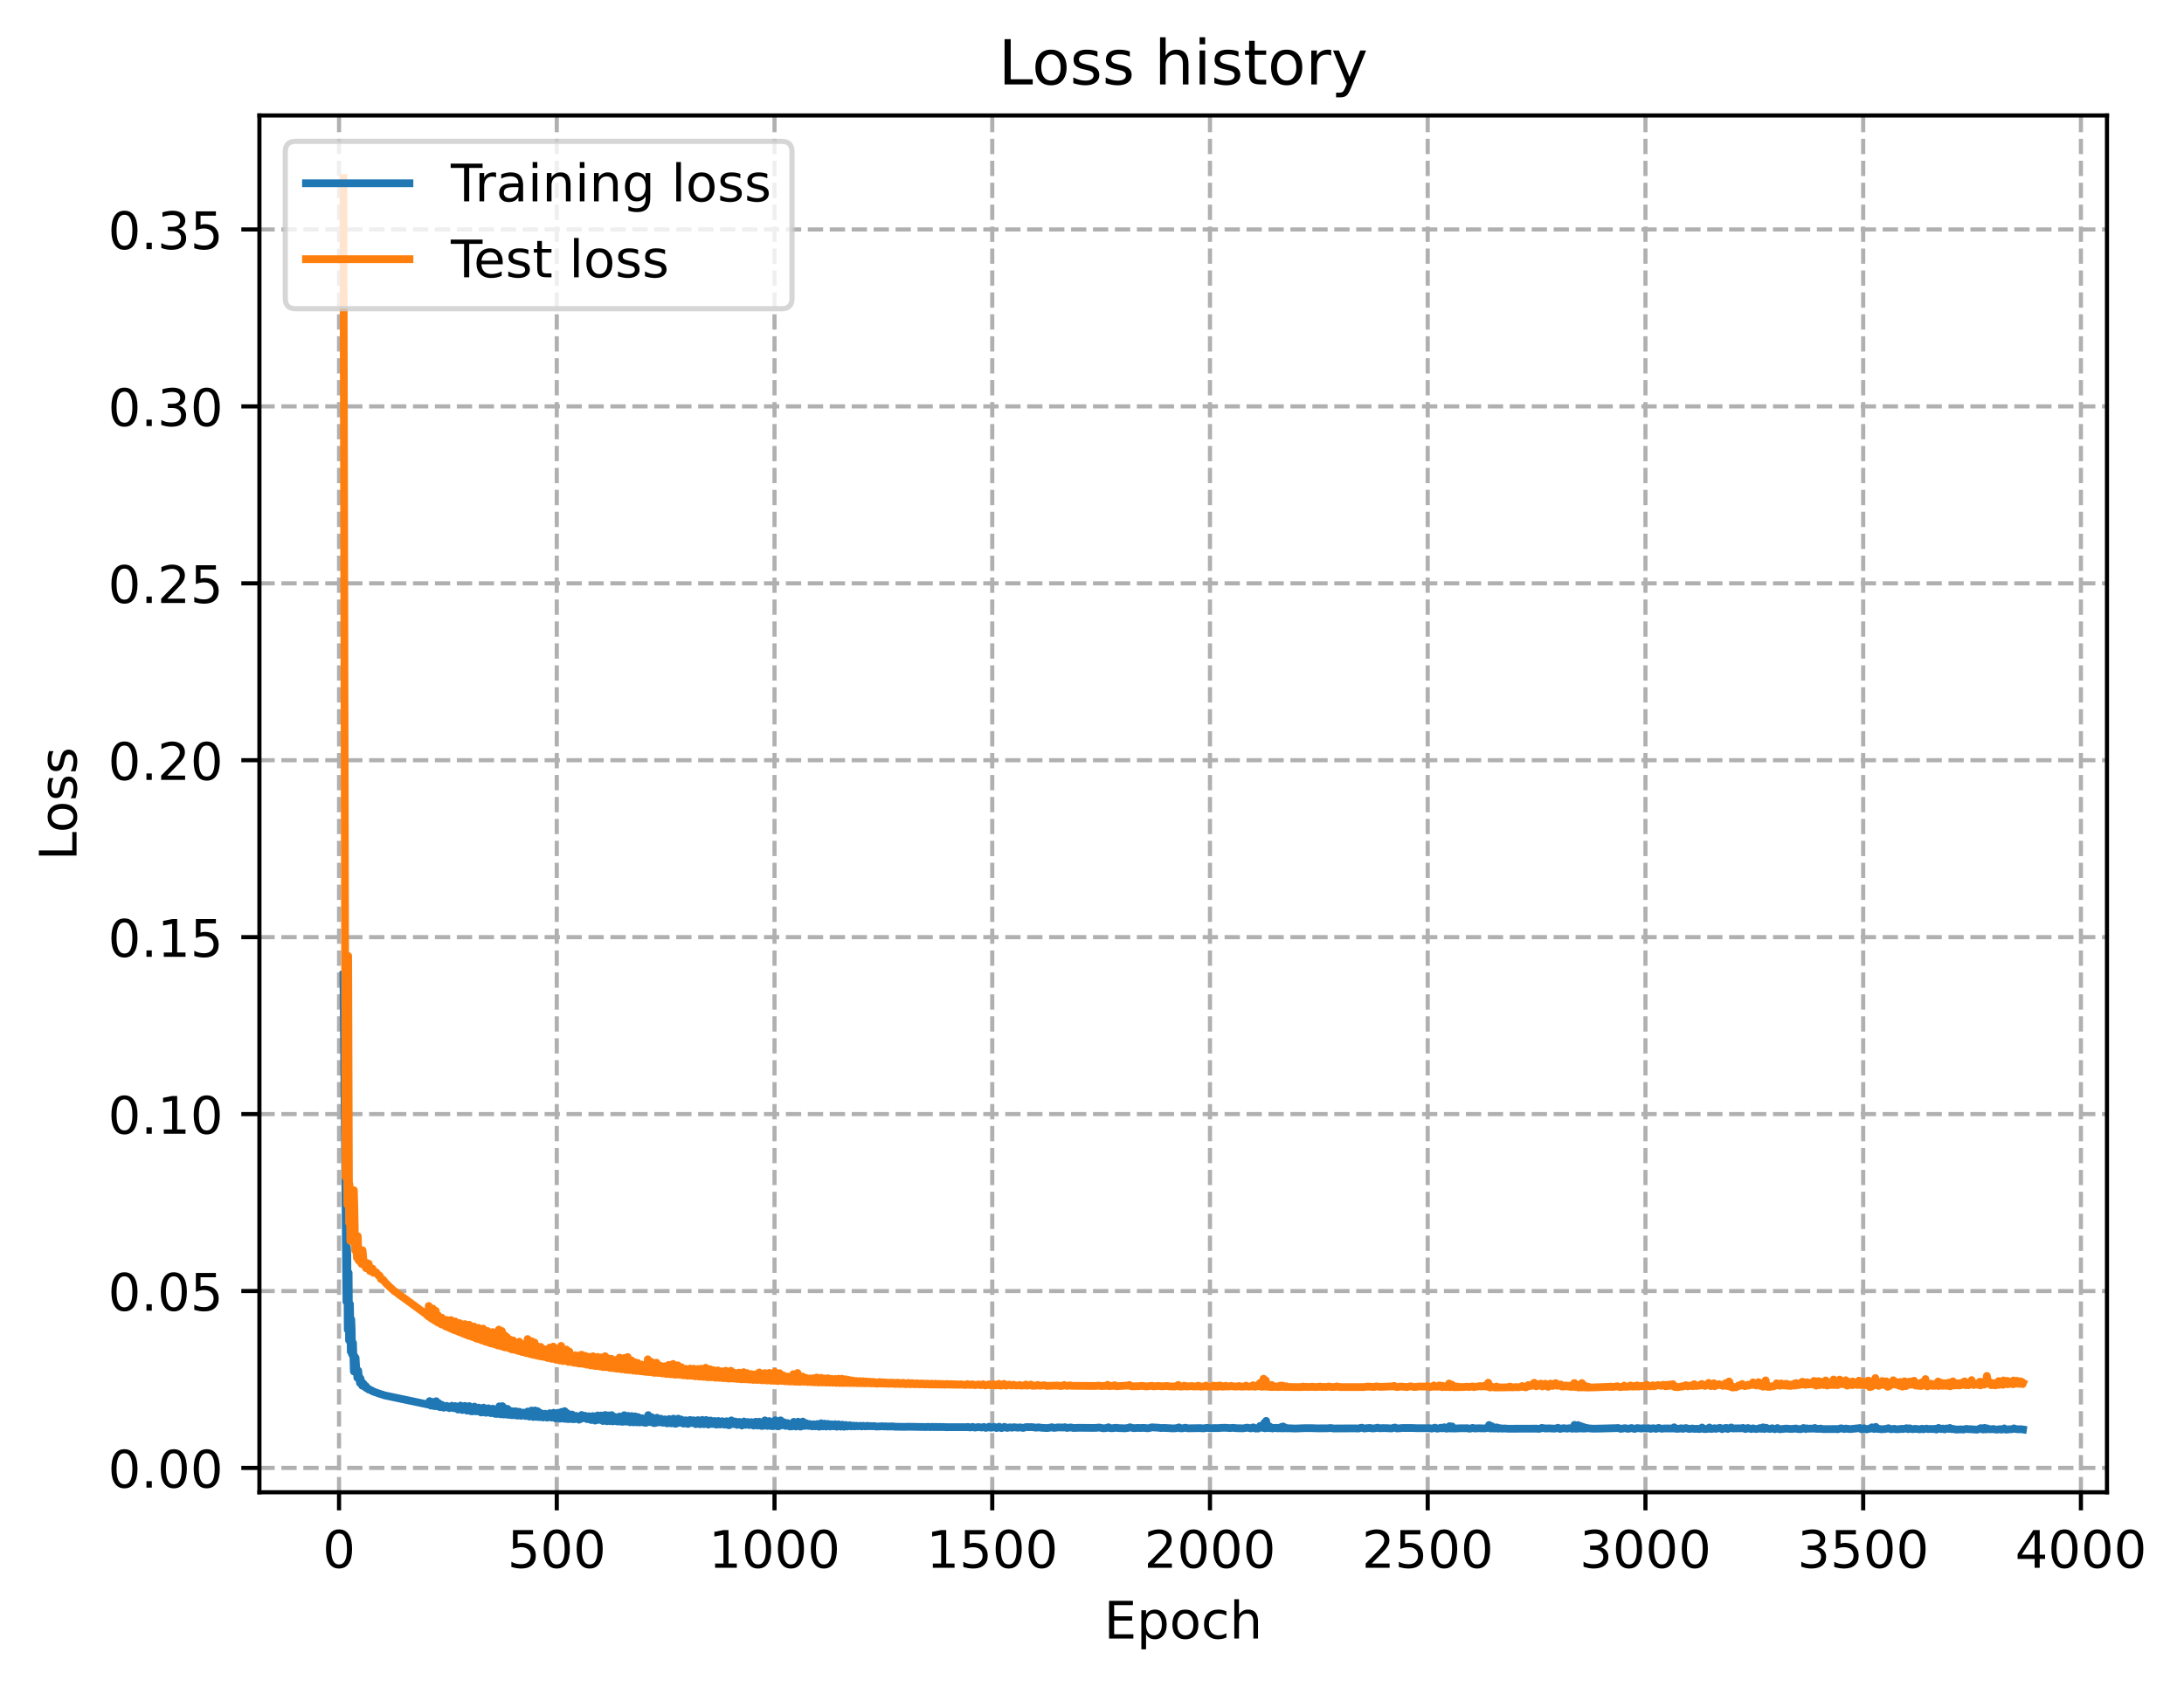 <?xml version="1.0" encoding="utf-8" standalone="no"?>
<!DOCTYPE svg PUBLIC "-//W3C//DTD SVG 1.1//EN"
  "http://www.w3.org/Graphics/SVG/1.1/DTD/svg11.dtd">
<!-- Created with matplotlib (https://matplotlib.org/) -->
<svg height="325.986pt" version="1.1" viewBox="0 0 422.151 325.986" width="422.151pt" xmlns="http://www.w3.org/2000/svg" xmlns:xlink="http://www.w3.org/1999/xlink">
 <defs>
  <style type="text/css">
*{stroke-linecap:butt;stroke-linejoin:round;}
  </style>
 </defs>
 <g id="figure_1">
  <g id="patch_1">
   <path d="M 0 325.986 
L 422.151 325.986 
L 422.151 0 
L 0 0 
z
" style="fill:#ffffff;"/>
  </g>
  <g id="axes_1">
   <g id="patch_2">
    <path d="M 50.144 288.43 
L 407.264 288.43 
L 407.264 22.318 
L 50.144 22.318 
z
" style="fill:#ffffff;"/>
   </g>
   <g id="matplotlib.axis_1">
    <g id="xtick_1">
     <g id="line2d_1">
      <path clip-path="url(#pc50ad5487c)" d="M 65.535 288.43 
L 65.535 22.318 
" style="fill:none;stroke:#b0b0b0;stroke-dasharray:2.96,1.28;stroke-dashoffset:0;stroke-width:0.8;"/>
     </g>
     <g id="line2d_2">
      <defs>
       <path d="M 0 0 
L 0 3.5 
" id="mcfe8887eb4" style="stroke:#000000;stroke-width:0.8;"/>
      </defs>
      <g>
       <use style="stroke:#000000;stroke-width:0.8;" x="65.535" xlink:href="#mcfe8887eb4" y="288.43"/>
      </g>
     </g>
     <g id="text_1">
      <!-- 0 -->
      <defs>
       <path d="M 31.781 66.406 
Q 24.172 66.406 20.328 58.906 
Q 16.5 51.422 16.5 36.375 
Q 16.5 21.391 20.328 13.891 
Q 24.172 6.391 31.781 6.391 
Q 39.453 6.391 43.281 13.891 
Q 47.125 21.391 47.125 36.375 
Q 47.125 51.422 43.281 58.906 
Q 39.453 66.406 31.781 66.406 
z
M 31.781 74.219 
Q 44.047 74.219 50.516 64.516 
Q 56.984 54.828 56.984 36.375 
Q 56.984 17.969 50.516 8.266 
Q 44.047 -1.422 31.781 -1.422 
Q 19.531 -1.422 13.062 8.266 
Q 6.594 17.969 6.594 36.375 
Q 6.594 54.828 13.062 64.516 
Q 19.531 74.219 31.781 74.219 
z
" id="DejaVuSans-48"/>
      </defs>
      <g transform="translate(62.353 303.029)scale(0.1 -0.1)">
       <use xlink:href="#DejaVuSans-48"/>
      </g>
     </g>
    </g>
    <g id="xtick_2">
     <g id="line2d_3">
      <path clip-path="url(#pc50ad5487c)" d="M 107.621 288.43 
L 107.621 22.318 
" style="fill:none;stroke:#b0b0b0;stroke-dasharray:2.96,1.28;stroke-dashoffset:0;stroke-width:0.8;"/>
     </g>
     <g id="line2d_4">
      <g>
       <use style="stroke:#000000;stroke-width:0.8;" x="107.621" xlink:href="#mcfe8887eb4" y="288.43"/>
      </g>
     </g>
     <g id="text_2">
      <!-- 500 -->
      <defs>
       <path d="M 10.797 72.906 
L 49.516 72.906 
L 49.516 64.594 
L 19.828 64.594 
L 19.828 46.734 
Q 21.969 47.469 24.109 47.828 
Q 26.266 48.188 28.422 48.188 
Q 40.625 48.188 47.75 41.5 
Q 54.891 34.812 54.891 23.391 
Q 54.891 11.625 47.562 5.094 
Q 40.234 -1.422 26.906 -1.422 
Q 22.312 -1.422 17.547 -0.641 
Q 12.797 0.141 7.719 1.703 
L 7.719 11.625 
Q 12.109 9.234 16.797 8.062 
Q 21.484 6.891 26.703 6.891 
Q 35.156 6.891 40.078 11.328 
Q 45.016 15.766 45.016 23.391 
Q 45.016 31 40.078 35.438 
Q 35.156 39.891 26.703 39.891 
Q 22.75 39.891 18.812 39.016 
Q 14.891 38.141 10.797 36.281 
z
" id="DejaVuSans-53"/>
      </defs>
      <g transform="translate(98.077 303.029)scale(0.1 -0.1)">
       <use xlink:href="#DejaVuSans-53"/>
       <use x="63.623" xlink:href="#DejaVuSans-48"/>
       <use x="127.246" xlink:href="#DejaVuSans-48"/>
      </g>
     </g>
    </g>
    <g id="xtick_3">
     <g id="line2d_5">
      <path clip-path="url(#pc50ad5487c)" d="M 149.708 288.43 
L 149.708 22.318 
" style="fill:none;stroke:#b0b0b0;stroke-dasharray:2.96,1.28;stroke-dashoffset:0;stroke-width:0.8;"/>
     </g>
     <g id="line2d_6">
      <g>
       <use style="stroke:#000000;stroke-width:0.8;" x="149.708" xlink:href="#mcfe8887eb4" y="288.43"/>
      </g>
     </g>
     <g id="text_3">
      <!-- 1000 -->
      <defs>
       <path d="M 12.406 8.297 
L 28.516 8.297 
L 28.516 63.922 
L 10.984 60.406 
L 10.984 69.391 
L 28.422 72.906 
L 38.281 72.906 
L 38.281 8.297 
L 54.391 8.297 
L 54.391 0 
L 12.406 0 
z
" id="DejaVuSans-49"/>
      </defs>
      <g transform="translate(136.983 303.029)scale(0.1 -0.1)">
       <use xlink:href="#DejaVuSans-49"/>
       <use x="63.623" xlink:href="#DejaVuSans-48"/>
       <use x="127.246" xlink:href="#DejaVuSans-48"/>
       <use x="190.869" xlink:href="#DejaVuSans-48"/>
      </g>
     </g>
    </g>
    <g id="xtick_4">
     <g id="line2d_7">
      <path clip-path="url(#pc50ad5487c)" d="M 191.794 288.43 
L 191.794 22.318 
" style="fill:none;stroke:#b0b0b0;stroke-dasharray:2.96,1.28;stroke-dashoffset:0;stroke-width:0.8;"/>
     </g>
     <g id="line2d_8">
      <g>
       <use style="stroke:#000000;stroke-width:0.8;" x="191.794" xlink:href="#mcfe8887eb4" y="288.43"/>
      </g>
     </g>
     <g id="text_4">
      <!-- 1500 -->
      <g transform="translate(179.069 303.029)scale(0.1 -0.1)">
       <use xlink:href="#DejaVuSans-49"/>
       <use x="63.623" xlink:href="#DejaVuSans-53"/>
       <use x="127.246" xlink:href="#DejaVuSans-48"/>
       <use x="190.869" xlink:href="#DejaVuSans-48"/>
      </g>
     </g>
    </g>
    <g id="xtick_5">
     <g id="line2d_9">
      <path clip-path="url(#pc50ad5487c)" d="M 233.88 288.43 
L 233.88 22.318 
" style="fill:none;stroke:#b0b0b0;stroke-dasharray:2.96,1.28;stroke-dashoffset:0;stroke-width:0.8;"/>
     </g>
     <g id="line2d_10">
      <g>
       <use style="stroke:#000000;stroke-width:0.8;" x="233.88" xlink:href="#mcfe8887eb4" y="288.43"/>
      </g>
     </g>
     <g id="text_5">
      <!-- 2000 -->
      <defs>
       <path d="M 19.188 8.297 
L 53.609 8.297 
L 53.609 0 
L 7.328 0 
L 7.328 8.297 
Q 12.938 14.109 22.625 23.891 
Q 32.328 33.688 34.812 36.531 
Q 39.547 41.844 41.422 45.531 
Q 43.312 49.219 43.312 52.781 
Q 43.312 58.594 39.234 62.25 
Q 35.156 65.922 28.609 65.922 
Q 23.969 65.922 18.812 64.312 
Q 13.672 62.703 7.812 59.422 
L 7.812 69.391 
Q 13.766 71.781 18.938 73 
Q 24.125 74.219 28.422 74.219 
Q 39.75 74.219 46.484 68.547 
Q 53.219 62.891 53.219 53.422 
Q 53.219 48.922 51.531 44.891 
Q 49.859 40.875 45.406 35.406 
Q 44.188 33.984 37.641 27.219 
Q 31.109 20.453 19.188 8.297 
z
" id="DejaVuSans-50"/>
      </defs>
      <g transform="translate(221.155 303.029)scale(0.1 -0.1)">
       <use xlink:href="#DejaVuSans-50"/>
       <use x="63.623" xlink:href="#DejaVuSans-48"/>
       <use x="127.246" xlink:href="#DejaVuSans-48"/>
       <use x="190.869" xlink:href="#DejaVuSans-48"/>
      </g>
     </g>
    </g>
    <g id="xtick_6">
     <g id="line2d_11">
      <path clip-path="url(#pc50ad5487c)" d="M 275.967 288.43 
L 275.967 22.318 
" style="fill:none;stroke:#b0b0b0;stroke-dasharray:2.96,1.28;stroke-dashoffset:0;stroke-width:0.8;"/>
     </g>
     <g id="line2d_12">
      <g>
       <use style="stroke:#000000;stroke-width:0.8;" x="275.967" xlink:href="#mcfe8887eb4" y="288.43"/>
      </g>
     </g>
     <g id="text_6">
      <!-- 2500 -->
      <g transform="translate(263.242 303.029)scale(0.1 -0.1)">
       <use xlink:href="#DejaVuSans-50"/>
       <use x="63.623" xlink:href="#DejaVuSans-53"/>
       <use x="127.246" xlink:href="#DejaVuSans-48"/>
       <use x="190.869" xlink:href="#DejaVuSans-48"/>
      </g>
     </g>
    </g>
    <g id="xtick_7">
     <g id="line2d_13">
      <path clip-path="url(#pc50ad5487c)" d="M 318.053 288.43 
L 318.053 22.318 
" style="fill:none;stroke:#b0b0b0;stroke-dasharray:2.96,1.28;stroke-dashoffset:0;stroke-width:0.8;"/>
     </g>
     <g id="line2d_14">
      <g>
       <use style="stroke:#000000;stroke-width:0.8;" x="318.053" xlink:href="#mcfe8887eb4" y="288.43"/>
      </g>
     </g>
     <g id="text_7">
      <!-- 3000 -->
      <defs>
       <path d="M 40.578 39.312 
Q 47.656 37.797 51.625 33 
Q 55.609 28.219 55.609 21.188 
Q 55.609 10.406 48.188 4.484 
Q 40.766 -1.422 27.094 -1.422 
Q 22.516 -1.422 17.656 -0.516 
Q 12.797 0.391 7.625 2.203 
L 7.625 11.719 
Q 11.719 9.328 16.594 8.109 
Q 21.484 6.891 26.812 6.891 
Q 36.078 6.891 40.938 10.547 
Q 45.797 14.203 45.797 21.188 
Q 45.797 27.641 41.281 31.266 
Q 36.766 34.906 28.719 34.906 
L 20.219 34.906 
L 20.219 43.016 
L 29.109 43.016 
Q 36.375 43.016 40.234 45.922 
Q 44.094 48.828 44.094 54.297 
Q 44.094 59.906 40.109 62.906 
Q 36.141 65.922 28.719 65.922 
Q 24.656 65.922 20.016 65.031 
Q 15.375 64.156 9.812 62.312 
L 9.812 71.094 
Q 15.438 72.656 20.344 73.438 
Q 25.25 74.219 29.594 74.219 
Q 40.828 74.219 47.359 69.109 
Q 53.906 64.016 53.906 55.328 
Q 53.906 49.266 50.438 45.094 
Q 46.969 40.922 40.578 39.312 
z
" id="DejaVuSans-51"/>
      </defs>
      <g transform="translate(305.328 303.029)scale(0.1 -0.1)">
       <use xlink:href="#DejaVuSans-51"/>
       <use x="63.623" xlink:href="#DejaVuSans-48"/>
       <use x="127.246" xlink:href="#DejaVuSans-48"/>
       <use x="190.869" xlink:href="#DejaVuSans-48"/>
      </g>
     </g>
    </g>
    <g id="xtick_8">
     <g id="line2d_15">
      <path clip-path="url(#pc50ad5487c)" d="M 360.14 288.43 
L 360.14 22.318 
" style="fill:none;stroke:#b0b0b0;stroke-dasharray:2.96,1.28;stroke-dashoffset:0;stroke-width:0.8;"/>
     </g>
     <g id="line2d_16">
      <g>
       <use style="stroke:#000000;stroke-width:0.8;" x="360.14" xlink:href="#mcfe8887eb4" y="288.43"/>
      </g>
     </g>
     <g id="text_8">
      <!-- 3500 -->
      <g transform="translate(347.415 303.029)scale(0.1 -0.1)">
       <use xlink:href="#DejaVuSans-51"/>
       <use x="63.623" xlink:href="#DejaVuSans-53"/>
       <use x="127.246" xlink:href="#DejaVuSans-48"/>
       <use x="190.869" xlink:href="#DejaVuSans-48"/>
      </g>
     </g>
    </g>
    <g id="xtick_9">
     <g id="line2d_17">
      <path clip-path="url(#pc50ad5487c)" d="M 402.226 288.43 
L 402.226 22.318 
" style="fill:none;stroke:#b0b0b0;stroke-dasharray:2.96,1.28;stroke-dashoffset:0;stroke-width:0.8;"/>
     </g>
     <g id="line2d_18">
      <g>
       <use style="stroke:#000000;stroke-width:0.8;" x="402.226" xlink:href="#mcfe8887eb4" y="288.43"/>
      </g>
     </g>
     <g id="text_9">
      <!-- 4000 -->
      <defs>
       <path d="M 37.797 64.312 
L 12.891 25.391 
L 37.797 25.391 
z
M 35.203 72.906 
L 47.609 72.906 
L 47.609 25.391 
L 58.016 25.391 
L 58.016 17.188 
L 47.609 17.188 
L 47.609 0 
L 37.797 0 
L 37.797 17.188 
L 4.891 17.188 
L 4.891 26.703 
z
" id="DejaVuSans-52"/>
      </defs>
      <g transform="translate(389.501 303.029)scale(0.1 -0.1)">
       <use xlink:href="#DejaVuSans-52"/>
       <use x="63.623" xlink:href="#DejaVuSans-48"/>
       <use x="127.246" xlink:href="#DejaVuSans-48"/>
       <use x="190.869" xlink:href="#DejaVuSans-48"/>
      </g>
     </g>
    </g>
    <g id="text_10">
     <!-- Epoch -->
     <defs>
      <path d="M 9.812 72.906 
L 55.906 72.906 
L 55.906 64.594 
L 19.672 64.594 
L 19.672 43.016 
L 54.391 43.016 
L 54.391 34.719 
L 19.672 34.719 
L 19.672 8.297 
L 56.781 8.297 
L 56.781 0 
L 9.812 0 
z
" id="DejaVuSans-69"/>
      <path d="M 18.109 8.203 
L 18.109 -20.797 
L 9.078 -20.797 
L 9.078 54.688 
L 18.109 54.688 
L 18.109 46.391 
Q 20.953 51.266 25.266 53.625 
Q 29.594 56 35.594 56 
Q 45.562 56 51.781 48.094 
Q 58.016 40.188 58.016 27.297 
Q 58.016 14.406 51.781 6.484 
Q 45.562 -1.422 35.594 -1.422 
Q 29.594 -1.422 25.266 0.953 
Q 20.953 3.328 18.109 8.203 
z
M 48.688 27.297 
Q 48.688 37.203 44.609 42.844 
Q 40.531 48.484 33.406 48.484 
Q 26.266 48.484 22.188 42.844 
Q 18.109 37.203 18.109 27.297 
Q 18.109 17.391 22.188 11.75 
Q 26.266 6.109 33.406 6.109 
Q 40.531 6.109 44.609 11.75 
Q 48.688 17.391 48.688 27.297 
z
" id="DejaVuSans-112"/>
      <path d="M 30.609 48.391 
Q 23.391 48.391 19.188 42.75 
Q 14.984 37.109 14.984 27.297 
Q 14.984 17.484 19.156 11.844 
Q 23.344 6.203 30.609 6.203 
Q 37.797 6.203 41.984 11.859 
Q 46.188 17.531 46.188 27.297 
Q 46.188 37.016 41.984 42.703 
Q 37.797 48.391 30.609 48.391 
z
M 30.609 56 
Q 42.328 56 49.016 48.375 
Q 55.719 40.766 55.719 27.297 
Q 55.719 13.875 49.016 6.219 
Q 42.328 -1.422 30.609 -1.422 
Q 18.844 -1.422 12.172 6.219 
Q 5.516 13.875 5.516 27.297 
Q 5.516 40.766 12.172 48.375 
Q 18.844 56 30.609 56 
z
" id="DejaVuSans-111"/>
      <path d="M 48.781 52.594 
L 48.781 44.188 
Q 44.969 46.297 41.141 47.344 
Q 37.312 48.391 33.406 48.391 
Q 24.656 48.391 19.812 42.844 
Q 14.984 37.312 14.984 27.297 
Q 14.984 17.281 19.812 11.734 
Q 24.656 6.203 33.406 6.203 
Q 37.312 6.203 41.141 7.25 
Q 44.969 8.297 48.781 10.406 
L 48.781 2.094 
Q 45.016 0.344 40.984 -0.531 
Q 36.969 -1.422 32.422 -1.422 
Q 20.062 -1.422 12.781 6.344 
Q 5.516 14.109 5.516 27.297 
Q 5.516 40.672 12.859 48.328 
Q 20.219 56 33.016 56 
Q 37.156 56 41.109 55.141 
Q 45.062 54.297 48.781 52.594 
z
" id="DejaVuSans-99"/>
      <path d="M 54.891 33.016 
L 54.891 0 
L 45.906 0 
L 45.906 32.719 
Q 45.906 40.484 42.875 44.328 
Q 39.844 48.188 33.797 48.188 
Q 26.516 48.188 22.312 43.547 
Q 18.109 38.922 18.109 30.906 
L 18.109 0 
L 9.078 0 
L 9.078 75.984 
L 18.109 75.984 
L 18.109 46.188 
Q 21.344 51.125 25.703 53.562 
Q 30.078 56 35.797 56 
Q 45.219 56 50.047 50.172 
Q 54.891 44.344 54.891 33.016 
z
" id="DejaVuSans-104"/>
     </defs>
     <g transform="translate(213.393 316.707)scale(0.1 -0.1)">
      <use xlink:href="#DejaVuSans-69"/>
      <use x="63.184" xlink:href="#DejaVuSans-112"/>
      <use x="126.66" xlink:href="#DejaVuSans-111"/>
      <use x="187.842" xlink:href="#DejaVuSans-99"/>
      <use x="242.822" xlink:href="#DejaVuSans-104"/>
     </g>
    </g>
   </g>
   <g id="matplotlib.axis_2">
    <g id="ytick_1">
     <g id="line2d_19">
      <path clip-path="url(#pc50ad5487c)" d="M 50.144 283.73 
L 407.264 283.73 
" style="fill:none;stroke:#b0b0b0;stroke-dasharray:2.96,1.28;stroke-dashoffset:0;stroke-width:0.8;"/>
     </g>
     <g id="line2d_20">
      <defs>
       <path d="M 0 0 
L -3.5 0 
" id="m0a1821438a" style="stroke:#000000;stroke-width:0.8;"/>
      </defs>
      <g>
       <use style="stroke:#000000;stroke-width:0.8;" x="50.144" xlink:href="#m0a1821438a" y="283.73"/>
      </g>
     </g>
     <g id="text_11">
      <!-- 0.00 -->
      <defs>
       <path d="M 10.688 12.406 
L 21 12.406 
L 21 0 
L 10.688 0 
z
" id="DejaVuSans-46"/>
      </defs>
      <g transform="translate(20.878 287.529)scale(0.1 -0.1)">
       <use xlink:href="#DejaVuSans-48"/>
       <use x="63.623" xlink:href="#DejaVuSans-46"/>
       <use x="95.41" xlink:href="#DejaVuSans-48"/>
       <use x="159.033" xlink:href="#DejaVuSans-48"/>
      </g>
     </g>
    </g>
    <g id="ytick_2">
     <g id="line2d_21">
      <path clip-path="url(#pc50ad5487c)" d="M 50.144 249.533 
L 407.264 249.533 
" style="fill:none;stroke:#b0b0b0;stroke-dasharray:2.96,1.28;stroke-dashoffset:0;stroke-width:0.8;"/>
     </g>
     <g id="line2d_22">
      <g>
       <use style="stroke:#000000;stroke-width:0.8;" x="50.144" xlink:href="#m0a1821438a" y="249.533"/>
      </g>
     </g>
     <g id="text_12">
      <!-- 0.05 -->
      <g transform="translate(20.878 253.332)scale(0.1 -0.1)">
       <use xlink:href="#DejaVuSans-48"/>
       <use x="63.623" xlink:href="#DejaVuSans-46"/>
       <use x="95.41" xlink:href="#DejaVuSans-48"/>
       <use x="159.033" xlink:href="#DejaVuSans-53"/>
      </g>
     </g>
    </g>
    <g id="ytick_3">
     <g id="line2d_23">
      <path clip-path="url(#pc50ad5487c)" d="M 50.144 215.335 
L 407.264 215.335 
" style="fill:none;stroke:#b0b0b0;stroke-dasharray:2.96,1.28;stroke-dashoffset:0;stroke-width:0.8;"/>
     </g>
     <g id="line2d_24">
      <g>
       <use style="stroke:#000000;stroke-width:0.8;" x="50.144" xlink:href="#m0a1821438a" y="215.335"/>
      </g>
     </g>
     <g id="text_13">
      <!-- 0.10 -->
      <g transform="translate(20.878 219.135)scale(0.1 -0.1)">
       <use xlink:href="#DejaVuSans-48"/>
       <use x="63.623" xlink:href="#DejaVuSans-46"/>
       <use x="95.41" xlink:href="#DejaVuSans-49"/>
       <use x="159.033" xlink:href="#DejaVuSans-48"/>
      </g>
     </g>
    </g>
    <g id="ytick_4">
     <g id="line2d_25">
      <path clip-path="url(#pc50ad5487c)" d="M 50.144 181.138 
L 407.264 181.138 
" style="fill:none;stroke:#b0b0b0;stroke-dasharray:2.96,1.28;stroke-dashoffset:0;stroke-width:0.8;"/>
     </g>
     <g id="line2d_26">
      <g>
       <use style="stroke:#000000;stroke-width:0.8;" x="50.144" xlink:href="#m0a1821438a" y="181.138"/>
      </g>
     </g>
     <g id="text_14">
      <!-- 0.15 -->
      <g transform="translate(20.878 184.937)scale(0.1 -0.1)">
       <use xlink:href="#DejaVuSans-48"/>
       <use x="63.623" xlink:href="#DejaVuSans-46"/>
       <use x="95.41" xlink:href="#DejaVuSans-49"/>
       <use x="159.033" xlink:href="#DejaVuSans-53"/>
      </g>
     </g>
    </g>
    <g id="ytick_5">
     <g id="line2d_27">
      <path clip-path="url(#pc50ad5487c)" d="M 50.144 146.941 
L 407.264 146.941 
" style="fill:none;stroke:#b0b0b0;stroke-dasharray:2.96,1.28;stroke-dashoffset:0;stroke-width:0.8;"/>
     </g>
     <g id="line2d_28">
      <g>
       <use style="stroke:#000000;stroke-width:0.8;" x="50.144" xlink:href="#m0a1821438a" y="146.941"/>
      </g>
     </g>
     <g id="text_15">
      <!-- 0.20 -->
      <g transform="translate(20.878 150.74)scale(0.1 -0.1)">
       <use xlink:href="#DejaVuSans-48"/>
       <use x="63.623" xlink:href="#DejaVuSans-46"/>
       <use x="95.41" xlink:href="#DejaVuSans-50"/>
       <use x="159.033" xlink:href="#DejaVuSans-48"/>
      </g>
     </g>
    </g>
    <g id="ytick_6">
     <g id="line2d_29">
      <path clip-path="url(#pc50ad5487c)" d="M 50.144 112.744 
L 407.264 112.744 
" style="fill:none;stroke:#b0b0b0;stroke-dasharray:2.96,1.28;stroke-dashoffset:0;stroke-width:0.8;"/>
     </g>
     <g id="line2d_30">
      <g>
       <use style="stroke:#000000;stroke-width:0.8;" x="50.144" xlink:href="#m0a1821438a" y="112.744"/>
      </g>
     </g>
     <g id="text_16">
      <!-- 0.25 -->
      <g transform="translate(20.878 116.543)scale(0.1 -0.1)">
       <use xlink:href="#DejaVuSans-48"/>
       <use x="63.623" xlink:href="#DejaVuSans-46"/>
       <use x="95.41" xlink:href="#DejaVuSans-50"/>
       <use x="159.033" xlink:href="#DejaVuSans-53"/>
      </g>
     </g>
    </g>
    <g id="ytick_7">
     <g id="line2d_31">
      <path clip-path="url(#pc50ad5487c)" d="M 50.144 78.547 
L 407.264 78.547 
" style="fill:none;stroke:#b0b0b0;stroke-dasharray:2.96,1.28;stroke-dashoffset:0;stroke-width:0.8;"/>
     </g>
     <g id="line2d_32">
      <g>
       <use style="stroke:#000000;stroke-width:0.8;" x="50.144" xlink:href="#m0a1821438a" y="78.547"/>
      </g>
     </g>
     <g id="text_17">
      <!-- 0.30 -->
      <g transform="translate(20.878 82.346)scale(0.1 -0.1)">
       <use xlink:href="#DejaVuSans-48"/>
       <use x="63.623" xlink:href="#DejaVuSans-46"/>
       <use x="95.41" xlink:href="#DejaVuSans-51"/>
       <use x="159.033" xlink:href="#DejaVuSans-48"/>
      </g>
     </g>
    </g>
    <g id="ytick_8">
     <g id="line2d_33">
      <path clip-path="url(#pc50ad5487c)" d="M 50.144 44.349 
L 407.264 44.349 
" style="fill:none;stroke:#b0b0b0;stroke-dasharray:2.96,1.28;stroke-dashoffset:0;stroke-width:0.8;"/>
     </g>
     <g id="line2d_34">
      <g>
       <use style="stroke:#000000;stroke-width:0.8;" x="50.144" xlink:href="#m0a1821438a" y="44.349"/>
      </g>
     </g>
     <g id="text_18">
      <!-- 0.35 -->
      <g transform="translate(20.878 48.149)scale(0.1 -0.1)">
       <use xlink:href="#DejaVuSans-48"/>
       <use x="63.623" xlink:href="#DejaVuSans-46"/>
       <use x="95.41" xlink:href="#DejaVuSans-51"/>
       <use x="159.033" xlink:href="#DejaVuSans-53"/>
      </g>
     </g>
    </g>
    <g id="text_19">
     <!-- Loss -->
     <defs>
      <path d="M 9.812 72.906 
L 19.672 72.906 
L 19.672 8.297 
L 55.172 8.297 
L 55.172 0 
L 9.812 0 
z
" id="DejaVuSans-76"/>
      <path d="M 44.281 53.078 
L 44.281 44.578 
Q 40.484 46.531 36.375 47.5 
Q 32.281 48.484 27.875 48.484 
Q 21.188 48.484 17.844 46.438 
Q 14.5 44.391 14.5 40.281 
Q 14.5 37.156 16.891 35.375 
Q 19.281 33.594 26.516 31.984 
L 29.594 31.297 
Q 39.156 29.25 43.188 25.516 
Q 47.219 21.781 47.219 15.094 
Q 47.219 7.469 41.188 3.016 
Q 35.156 -1.422 24.609 -1.422 
Q 20.219 -1.422 15.453 -0.562 
Q 10.688 0.297 5.422 2 
L 5.422 11.281 
Q 10.406 8.688 15.234 7.391 
Q 20.062 6.109 24.812 6.109 
Q 31.156 6.109 34.562 8.281 
Q 37.984 10.453 37.984 14.406 
Q 37.984 18.062 35.516 20.016 
Q 33.062 21.969 24.703 23.781 
L 21.578 24.516 
Q 13.234 26.266 9.516 29.906 
Q 5.812 33.547 5.812 39.891 
Q 5.812 47.609 11.281 51.797 
Q 16.75 56 26.812 56 
Q 31.781 56 36.172 55.266 
Q 40.578 54.547 44.281 53.078 
z
" id="DejaVuSans-115"/>
     </defs>
     <g transform="translate(14.798 166.341)rotate(-90)scale(0.1 -0.1)">
      <use xlink:href="#DejaVuSans-76"/>
      <use x="53.963" xlink:href="#DejaVuSans-111"/>
      <use x="115.145" xlink:href="#DejaVuSans-115"/>
      <use x="167.244" xlink:href="#DejaVuSans-115"/>
     </g>
    </g>
   </g>
   <g id="line2d_35">
    <path clip-path="url(#pc50ad5487c)" d="M 66.376 188.399 
L 66.966 251.606 
L 67.05 241.007 
L 67.134 242.44 
L 67.218 257.013 
L 67.387 246.025 
L 67.471 259.069 
L 67.555 256.8 
L 67.639 252.037 
L 67.807 261.261 
L 67.892 255.02 
L 67.976 256.979 
L 68.06 261.784 
L 68.228 259.551 
L 68.397 265.078 
L 68.481 262.043 
L 68.565 264.14 
L 68.649 263.867 
L 68.733 262.448 
L 68.902 265.473 
L 68.986 264.755 
L 69.07 266.307 
L 69.238 264.919 
L 69.407 266.484 
L 69.491 266.379 
L 69.575 267.31 
L 69.659 266.395 
L 69.743 266.693 
L 69.828 267.309 
L 69.912 267.06 
L 69.996 267.816 
L 70.164 267.343 
L 70.248 267.75 
L 70.333 267.519 
L 70.501 268.064 
L 70.585 267.891 
L 70.669 268.192 
L 70.753 267.942 
L 70.838 268.309 
L 70.922 268.257 
L 71.259 268.578 
L 71.343 268.492 
L 71.511 268.604 
L 71.848 268.831 
L 71.932 268.792 
L 72.184 268.989 
L 72.353 269.029 
L 73.194 269.331 
L 74.373 269.708 
L 82.706 271.465 
L 83.043 270.813 
L 83.295 271.689 
L 83.464 271.615 
L 83.716 270.976 
L 83.8 271.051 
L 83.969 271.784 
L 84.053 271.75 
L 84.305 270.827 
L 84.558 271.826 
L 84.81 271.21 
L 85.063 271.985 
L 85.231 271.765 
L 85.4 271.526 
L 85.736 272.075 
L 85.905 272.063 
L 86.325 271.722 
L 86.83 272.168 
L 86.999 272.079 
L 87.336 271.708 
L 87.588 272.149 
L 87.756 272.175 
L 87.925 271.969 
L 88.009 271.771 
L 88.093 271.808 
L 88.261 272.158 
L 88.514 272.438 
L 88.682 272.42 
L 88.851 272.092 
L 89.019 271.674 
L 89.356 272.535 
L 89.608 272.495 
L 89.861 271.738 
L 89.945 271.917 
L 90.282 272.656 
L 90.45 272.575 
L 90.702 271.772 
L 90.787 271.976 
L 91.039 272.771 
L 91.376 272.786 
L 91.544 272.385 
L 91.712 271.873 
L 91.797 272.009 
L 92.049 272.785 
L 92.218 272.775 
L 92.386 272.431 
L 92.554 272.067 
L 92.723 272.622 
L 92.975 273.012 
L 93.143 272.988 
L 93.312 272.637 
L 93.48 272.074 
L 93.564 272.238 
L 93.817 273.041 
L 93.985 273.056 
L 94.154 272.833 
L 94.406 272.2 
L 94.659 273.047 
L 94.911 273.139 
L 95.079 272.891 
L 95.248 272.268 
L 95.332 272.331 
L 95.669 273.261 
L 96.089 273.289 
L 96.174 273.249 
L 96.258 273.07 
L 96.51 271.825 
L 96.763 273.364 
L 96.847 273.327 
L 97.015 272.349 
L 97.1 271.781 
L 97.352 273.405 
L 97.436 273.244 
L 97.605 272.204 
L 97.689 272.246 
L 97.857 273.413 
L 97.941 273.375 
L 98.11 272.313 
L 98.362 273.481 
L 98.446 273.435 
L 98.699 272.724 
L 98.951 273.541 
L 99.12 272.977 
L 99.204 272.779 
L 99.288 272.862 
L 99.541 273.553 
L 99.709 272.779 
L 99.793 272.82 
L 100.046 273.623 
L 100.13 273.591 
L 100.382 272.875 
L 100.466 273.068 
L 100.719 273.656 
L 100.887 273.585 
L 101.14 273.033 
L 101.308 273.318 
L 101.561 273.691 
L 101.729 273.661 
L 101.813 273.555 
L 101.982 272.83 
L 102.066 272.906 
L 102.318 273.799 
L 102.487 273.737 
L 102.655 273.04 
L 102.739 272.639 
L 103.076 273.873 
L 103.16 273.685 
L 103.413 272.618 
L 103.665 273.861 
L 103.833 273.092 
L 103.918 272.755 
L 104.002 272.89 
L 104.17 273.898 
L 104.254 273.905 
L 104.507 273.113 
L 104.591 273.191 
L 104.843 273.958 
L 105.012 273.972 
L 105.18 273.711 
L 105.348 273.255 
L 105.433 273.329 
L 105.769 274.005 
L 106.022 273.92 
L 106.274 273.15 
L 106.359 273.333 
L 106.611 274.002 
L 106.779 273.95 
L 106.948 273.351 
L 107.032 273.063 
L 107.116 273.256 
L 107.369 274.148 
L 107.537 274.127 
L 107.621 274.04 
L 107.874 273.06 
L 108.21 274.212 
L 108.379 273.954 
L 108.547 272.901 
L 108.631 273.058 
L 108.8 274.197 
L 108.884 274.139 
L 109.136 272.744 
L 109.305 274.254 
L 109.389 274.098 
L 109.557 273.092 
L 109.81 274.293 
L 109.894 274.22 
L 110.146 273.391 
L 110.399 274.282 
L 110.567 273.401 
L 110.651 273.546 
L 110.904 274.32 
L 111.072 274.291 
L 111.241 273.85 
L 111.325 273.656 
L 111.914 274.402 
L 112.166 274.295 
L 112.419 273.487 
L 112.84 274.118 
L 113.092 273.651 
L 113.261 273.932 
L 113.429 274.268 
L 113.513 274.308 
L 113.682 273.997 
L 113.85 273.726 
L 114.271 274.468 
L 114.439 274.266 
L 114.608 273.705 
L 114.692 273.74 
L 115.028 274.579 
L 115.281 274.487 
L 115.533 273.578 
L 115.87 274.44 
L 115.954 274.365 
L 116.207 273.596 
L 116.543 274.658 
L 116.712 274.579 
L 116.88 273.936 
L 116.964 273.493 
L 117.301 274.696 
L 117.385 274.498 
L 117.554 273.569 
L 117.638 273.614 
L 117.89 274.689 
L 117.974 274.616 
L 118.227 273.513 
L 118.479 274.726 
L 118.648 274.412 
L 118.816 273.859 
L 119.069 274.68 
L 119.405 274.756 
L 119.574 274.561 
L 119.742 273.786 
L 119.826 273.813 
L 120.079 274.783 
L 120.331 274.814 
L 120.415 274.755 
L 120.584 274.037 
L 120.668 273.533 
L 120.836 274.272 
L 121.005 274.783 
L 121.173 274.735 
L 121.257 274.535 
L 121.425 273.665 
L 121.51 273.881 
L 121.762 274.898 
L 121.846 274.843 
L 122.015 274.132 
L 122.099 273.706 
L 122.267 274.38 
L 122.436 274.912 
L 122.52 274.807 
L 122.772 273.758 
L 123.025 274.912 
L 123.109 274.853 
L 123.361 273.903 
L 123.614 274.933 
L 123.782 274.898 
L 123.951 274.519 
L 124.119 274.124 
L 124.456 274.958 
L 124.792 275.011 
L 124.961 274.969 
L 125.129 274.605 
L 125.297 273.516 
L 125.634 274.864 
L 125.718 274.781 
L 125.971 273.913 
L 126.308 275.038 
L 126.644 275.053 
L 126.813 274.787 
L 126.981 274.033 
L 127.065 274.161 
L 127.318 274.931 
L 127.486 274.815 
L 127.738 274.216 
L 128.075 274.993 
L 128.243 274.908 
L 128.496 274.339 
L 128.58 274.425 
L 128.833 275.086 
L 129.001 275.105 
L 129.169 274.887 
L 129.338 274.28 
L 129.422 274.327 
L 129.674 275.108 
L 129.843 275.087 
L 130.011 274.673 
L 130.179 274.201 
L 130.516 275.197 
L 130.769 275.139 
L 130.937 274.675 
L 131.105 274.203 
L 131.442 274.999 
L 131.695 274.375 
L 131.779 274.488 
L 132.115 275.166 
L 132.284 275.073 
L 132.536 274.517 
L 132.62 274.669 
L 132.873 275.211 
L 133.041 275.213 
L 133.21 274.96 
L 133.378 274.452 
L 133.799 275.054 
L 134.051 274.517 
L 134.136 274.639 
L 134.472 275.267 
L 134.641 275.181 
L 134.893 274.488 
L 134.977 274.641 
L 135.23 275.273 
L 135.398 275.266 
L 135.482 275.17 
L 135.735 274.447 
L 136.072 275.274 
L 136.24 275.163 
L 136.492 274.459 
L 136.913 275.349 
L 137.082 275.274 
L 137.334 274.563 
L 137.418 274.661 
L 137.671 275.238 
L 137.839 275.109 
L 138.092 274.65 
L 138.344 275.32 
L 138.513 275.358 
L 138.681 275.155 
L 138.849 274.652 
L 138.933 274.69 
L 139.186 275.332 
L 139.354 275.288 
L 139.607 274.697 
L 139.691 274.779 
L 140.028 275.358 
L 140.196 275.175 
L 140.449 274.704 
L 140.701 275.429 
L 140.954 275.472 
L 141.122 275.314 
L 141.374 274.537 
L 141.459 274.722 
L 141.627 275.22 
L 141.795 275.26 
L 141.964 274.962 
L 142.132 274.759 
L 142.469 275.409 
L 142.637 275.315 
L 142.89 274.83 
L 143.395 275.531 
L 143.563 275.398 
L 143.815 274.749 
L 144.152 275.404 
L 144.321 275.235 
L 144.489 274.859 
L 144.573 274.865 
L 144.826 275.442 
L 144.994 275.402 
L 145.246 274.873 
L 145.667 275.545 
L 145.836 275.466 
L 146.088 274.796 
L 146.425 275.536 
L 146.593 275.403 
L 146.762 274.797 
L 146.846 274.868 
L 147.182 275.613 
L 147.519 275.585 
L 147.603 275.504 
L 147.856 274.536 
L 147.94 274.714 
L 148.192 275.57 
L 148.361 275.608 
L 148.529 275.369 
L 148.697 274.667 
L 149.118 275.649 
L 149.539 275.643 
L 149.623 275.577 
L 149.792 274.812 
L 149.876 274.507 
L 150.297 275.687 
L 150.549 275.663 
L 150.633 275.538 
L 150.886 274.531 
L 151.139 275.487 
L 151.307 275.433 
L 151.559 274.913 
L 151.812 275.59 
L 151.98 275.592 
L 152.233 275.059 
L 152.317 275.179 
L 152.654 275.71 
L 153.074 275.69 
L 153.159 275.615 
L 153.411 274.821 
L 153.495 275.006 
L 153.664 275.634 
L 153.832 275.724 
L 154 275.629 
L 154.253 274.794 
L 154.674 275.741 
L 154.842 275.716 
L 155.01 275.338 
L 155.179 274.769 
L 155.515 275.609 
L 155.6 275.582 
L 155.852 275.087 
L 156.273 275.616 
L 156.526 275.24 
L 156.946 275.691 
L 157.115 275.494 
L 157.283 275.287 
L 157.367 275.356 
L 157.536 275.69 
L 157.704 275.653 
L 157.956 275.246 
L 158.041 275.3 
L 158.209 275.729 
L 158.377 275.761 
L 158.462 275.715 
L 158.714 275.093 
L 159.051 275.701 
L 159.219 275.47 
L 159.387 275.162 
L 159.724 275.733 
L 159.892 275.567 
L 160.061 275.218 
L 160.482 275.718 
L 160.734 275.297 
L 160.818 275.413 
L 161.155 275.681 
L 161.408 275.281 
L 161.744 275.759 
L 161.913 275.649 
L 162.081 275.301 
L 162.165 275.395 
L 162.502 275.745 
L 162.839 275.37 
L 163.175 275.765 
L 163.259 275.691 
L 163.512 275.429 
L 163.596 275.477 
L 163.764 275.707 
L 163.933 275.665 
L 164.269 275.474 
L 164.522 275.706 
L 164.943 275.542 
L 165.195 275.701 
L 165.532 275.566 
L 165.785 275.676 
L 165.953 275.644 
L 166.29 275.587 
L 166.542 275.708 
L 166.879 275.585 
L 167.131 275.682 
L 167.384 275.688 
L 167.636 275.578 
L 167.889 275.667 
L 168.31 275.628 
L 168.562 275.678 
L 168.983 275.629 
L 169.404 275.735 
L 170.498 275.671 
L 170.919 275.708 
L 171.172 275.677 
L 171.592 275.737 
L 172.013 275.7 
L 172.266 275.727 
L 172.518 275.686 
L 172.939 275.758 
L 175.044 275.791 
L 175.38 275.761 
L 176.643 275.78 
L 178.747 275.815 
L 179 275.823 
L 179.336 275.782 
L 179.589 275.803 
L 179.841 275.836 
L 180.262 275.776 
L 180.515 275.844 
L 180.936 275.776 
L 181.188 275.844 
L 181.609 275.795 
L 181.862 275.83 
L 182.282 275.808 
L 182.787 275.85 
L 186.912 275.842 
L 187.08 275.804 
L 187.333 275.873 
L 187.585 275.9 
L 188.006 275.796 
L 188.427 275.927 
L 189.1 275.826 
L 189.269 275.847 
L 189.774 275.914 
L 190.195 275.809 
L 190.531 275.985 
L 190.868 275.916 
L 191.205 275.757 
L 191.457 275.949 
L 191.794 275.925 
L 192.131 275.781 
L 192.299 275.909 
L 192.636 276.012 
L 192.972 275.82 
L 193.141 275.76 
L 193.309 275.921 
L 193.562 276.03 
L 193.814 275.956 
L 194.151 275.783 
L 194.656 275.989 
L 195.245 275.872 
L 195.582 275.952 
L 196.003 275.854 
L 196.171 275.875 
L 196.76 275.948 
L 197.181 275.88 
L 197.77 275.996 
L 198.191 275.867 
L 198.359 275.83 
L 199.201 275.848 
L 199.37 275.823 
L 200.295 275.947 
L 200.716 275.876 
L 201.305 275.961 
L 202.4 276.021 
L 202.905 275.951 
L 203.326 275.857 
L 203.662 275.987 
L 204.083 275.954 
L 204.42 275.89 
L 205.598 275.914 
L 205.851 275.848 
L 206.188 275.994 
L 206.777 275.922 
L 207.029 275.899 
L 207.45 276.002 
L 208.713 275.964 
L 209.639 275.977 
L 211.238 275.992 
L 211.995 275.975 
L 212.416 275.911 
L 213.258 276.065 
L 213.763 276.029 
L 214.268 275.867 
L 214.521 276.035 
L 215.026 276.047 
L 215.699 275.961 
L 216.12 276.021 
L 217.467 276.071 
L 218.056 275.995 
L 218.393 275.868 
L 219.15 276.044 
L 219.908 275.993 
L 220.413 276.011 
L 221.086 275.979 
L 221.844 276.067 
L 222.265 275.992 
L 222.601 275.879 
L 223.948 275.954 
L 224.285 276.011 
L 225.042 275.993 
L 226.81 276.086 
L 227.399 276.042 
L 227.904 275.893 
L 228.157 276.077 
L 228.577 276.066 
L 229.167 275.95 
L 229.588 276.071 
L 231.944 276.03 
L 232.618 276.082 
L 233.291 275.978 
L 233.965 276.061 
L 234.806 276.018 
L 235.48 276.033 
L 235.985 275.98 
L 236.911 275.96 
L 237.079 275.975 
L 237.752 276.03 
L 238.342 275.972 
L 239.015 276.046 
L 240.278 276.075 
L 240.783 275.99 
L 241.035 275.934 
L 241.793 276.087 
L 242.129 275.905 
L 242.298 275.892 
L 242.634 276.106 
L 243.224 276.109 
L 243.392 275.88 
L 243.56 275.608 
L 244.149 276.001 
L 244.234 275.767 
L 244.402 274.998 
L 244.57 276.066 
L 244.739 274.636 
L 244.907 276.006 
L 244.991 275.943 
L 245.075 275.531 
L 245.16 275.669 
L 245.244 276.036 
L 245.328 276.004 
L 245.412 275.706 
L 245.665 276.053 
L 245.917 275.969 
L 246.001 276.101 
L 246.254 275.98 
L 246.675 276.025 
L 246.759 275.961 
L 246.927 276.083 
L 247.264 275.972 
L 247.432 276.075 
L 247.685 275.796 
L 247.853 276.084 
L 248.021 275.712 
L 248.19 276.078 
L 248.274 276.061 
L 248.442 275.925 
L 248.695 276.08 
L 248.947 276.052 
L 249.368 276.072 
L 250.378 276.11 
L 252.23 276.035 
L 253.408 276.033 
L 253.829 276.049 
L 254.671 276.079 
L 255.849 276.073 
L 256.607 276.066 
L 257.196 276.01 
L 257.785 276.101 
L 261.91 276.077 
L 262.583 276.112 
L 263.004 275.981 
L 263.257 275.955 
L 263.678 276.103 
L 264.267 276.033 
L 264.772 275.993 
L 265.277 276.099 
L 265.866 276.044 
L 266.287 275.949 
L 266.624 276.067 
L 267.213 276.03 
L 267.97 276.033 
L 268.98 276.098 
L 269.401 275.962 
L 269.654 275.923 
L 269.991 276.094 
L 270.496 276.064 
L 271.085 276.006 
L 272.516 276.008 
L 272.937 276.009 
L 273.862 276.044 
L 274.62 276.047 
L 276.388 276.053 
L 276.724 276.127 
L 277.145 276.011 
L 277.398 275.943 
L 277.734 276.13 
L 278.071 276.097 
L 278.492 275.952 
L 278.744 276.078 
L 278.997 275.95 
L 279.165 275.863 
L 279.502 276.125 
L 279.839 276.112 
L 280.007 275.886 
L 280.175 275.655 
L 280.428 276.108 
L 280.596 275.836 
L 280.68 275.708 
L 280.933 276.108 
L 281.27 276.108 
L 282.111 276.063 
L 283.29 276.058 
L 283.627 276.041 
L 283.963 276.144 
L 284.384 276.087 
L 284.637 275.982 
L 285.142 276.113 
L 285.478 276.07 
L 285.983 276.056 
L 286.32 276.081 
L 287.078 276.079 
L 287.33 276.038 
L 287.583 275.953 
L 287.835 275.424 
L 288.088 276.107 
L 288.172 276.059 
L 288.34 275.659 
L 288.593 276.106 
L 288.845 275.892 
L 289.014 276.116 
L 289.182 275.991 
L 289.35 275.898 
L 289.603 276.141 
L 289.939 276.031 
L 290.276 276.139 
L 290.781 276.095 
L 291.455 276.149 
L 292.549 276.145 
L 297.01 276.13 
L 297.431 276.176 
L 297.768 276.114 
L 298.02 275.985 
L 298.778 276.112 
L 299.114 276.079 
L 299.451 276.077 
L 300.377 276.134 
L 300.882 276.074 
L 301.134 275.963 
L 301.555 276.185 
L 301.976 276.087 
L 302.313 276.046 
L 302.902 276.137 
L 303.323 276.041 
L 303.996 276.153 
L 304.165 275.901 
L 304.333 275.404 
L 304.586 276.055 
L 304.67 276.157 
L 304.838 275.911 
L 305.006 275.446 
L 305.175 276.116 
L 305.259 276.023 
L 305.427 275.591 
L 305.596 276.097 
L 305.68 276.033 
L 305.764 275.712 
L 305.848 275.747 
L 306.016 276.124 
L 306.185 275.858 
L 306.437 276.124 
L 306.606 275.987 
L 307.111 276.083 
L 307.952 276.139 
L 308.71 276.128 
L 309.804 276.105 
L 312.498 276.033 
L 312.75 276 
L 313.255 276.171 
L 313.76 276.096 
L 314.097 276.032 
L 314.686 276.172 
L 315.107 276.08 
L 315.36 276.01 
L 315.949 276.186 
L 316.286 276.085 
L 316.454 276.017 
L 317.296 276.128 
L 317.548 276.053 
L 318.39 276.101 
L 318.642 276.044 
L 319.063 276.17 
L 319.4 276.07 
L 319.652 276.057 
L 320.073 276.173 
L 320.41 276.065 
L 320.578 275.985 
L 321.168 276.155 
L 321.757 276.095 
L 323.356 276.102 
L 323.609 275.874 
L 323.861 276.143 
L 324.198 276.168 
L 324.703 276.123 
L 324.955 276.061 
L 325.292 276.171 
L 325.797 276.024 
L 325.965 276.037 
L 326.47 276.199 
L 327.144 276.1 
L 327.481 276.184 
L 328.07 276.154 
L 328.406 276.207 
L 328.743 276.167 
L 328.996 275.916 
L 329.417 276.219 
L 330.09 276.182 
L 330.427 275.912 
L 330.679 276.19 
L 331.016 276.167 
L 331.437 276.05 
L 331.689 276.169 
L 332.447 275.969 
L 332.868 276.231 
L 333.373 276.028 
L 333.709 275.991 
L 333.962 276.2 
L 334.635 275.905 
L 334.888 276.093 
L 336.74 276.062 
L 336.908 275.989 
L 337.329 276.205 
L 337.665 276.135 
L 337.834 276.009 
L 338.507 276.211 
L 338.844 276.073 
L 339.349 276.205 
L 339.77 276.17 
L 340.191 276.017 
L 340.443 276.172 
L 340.612 276.071 
L 340.78 275.885 
L 341.032 276.204 
L 341.369 275.959 
L 341.706 276.139 
L 342.127 276.195 
L 342.547 276.059 
L 343.053 276.241 
L 343.389 276.122 
L 343.558 276.018 
L 343.978 276.25 
L 344.652 276.188 
L 345.157 276.126 
L 345.494 276.143 
L 346.251 276.2 
L 347.177 276.102 
L 347.43 276.202 
L 348.103 276.238 
L 348.44 276.098 
L 348.608 276.004 
L 349.029 276.214 
L 349.281 276.083 
L 349.45 276.14 
L 350.628 276.115 
L 350.796 275.998 
L 351.049 276.179 
L 351.386 276.163 
L 351.722 276.179 
L 351.975 276.118 
L 352.227 276.211 
L 352.564 276.222 
L 354.921 276.207 
L 355.173 276.252 
L 355.678 276.115 
L 355.847 276.068 
L 356.52 276.208 
L 356.773 276.117 
L 357.614 276.223 
L 359.382 276.038 
L 359.466 276.003 
L 359.803 276.251 
L 360.055 276.239 
L 360.308 276.056 
L 360.813 276.278 
L 361.318 276.136 
L 361.571 276.133 
L 361.655 276.092 
L 361.823 275.876 
L 362.244 276.198 
L 362.581 275.794 
L 362.833 276.182 
L 363.254 276.178 
L 363.507 276.256 
L 364.432 276.203 
L 365.022 276.047 
L 365.442 276.236 
L 365.695 276.231 
L 366.2 276.157 
L 366.368 276.229 
L 366.537 276.254 
L 367.126 276.234 
L 367.547 276.156 
L 367.799 276.22 
L 368.557 276.049 
L 368.809 276.239 
L 368.978 276.166 
L 369.146 276.071 
L 369.314 276.165 
L 369.735 276.244 
L 370.156 276.158 
L 371.082 276.268 
L 371.503 276.147 
L 371.755 276.262 
L 372.008 276.192 
L 372.429 276.131 
L 372.681 276.222 
L 373.018 276.188 
L 373.271 276.195 
L 373.691 276.218 
L 374.028 276.157 
L 374.281 276.308 
L 374.533 276.166 
L 374.701 275.993 
L 375.207 276.23 
L 375.543 276.118 
L 375.88 276.285 
L 376.048 276.203 
L 376.217 276.099 
L 376.722 276.189 
L 376.89 275.995 
L 377.311 276.24 
L 377.563 276.181 
L 378.068 276.315 
L 379.078 276.274 
L 379.499 276.311 
L 380.089 276.173 
L 380.509 276.24 
L 380.93 276.246 
L 382.109 276.329 
L 382.361 276.28 
L 382.782 276.067 
L 382.95 276.029 
L 383.287 276.302 
L 383.624 275.984 
L 383.792 276.287 
L 384.129 276.086 
L 384.381 276.249 
L 385.139 276.24 
L 385.307 276.192 
L 385.476 276.256 
L 385.896 276.325 
L 386.654 276.227 
L 386.822 276.321 
L 387.159 276.263 
L 387.412 276.085 
L 387.748 276.33 
L 388.422 276.254 
L 388.927 276.241 
L 389.095 276.169 
L 389.263 276.084 
L 389.684 276.226 
L 390.105 276.258 
L 390.442 276.241 
L 390.61 276.24 
L 391.031 276.3 
L 391.031 276.3 
" style="fill:none;stroke:#1f77b4;stroke-linecap:square;stroke-width:1.5;"/>
   </g>
   <g id="line2d_36">
    <path clip-path="url(#pc50ad5487c)" d="M 66.376 34.414 
L 66.797 227.502 
L 66.966 199.156 
L 67.134 232.848 
L 67.302 184.769 
L 67.471 236.361 
L 67.555 228.927 
L 67.723 239.868 
L 67.807 236.455 
L 67.892 239.223 
L 67.976 238.882 
L 68.144 230.604 
L 68.228 239.016 
L 68.312 238.897 
L 68.397 230.038 
L 68.481 232.947 
L 68.649 241.674 
L 68.733 241.773 
L 68.817 239.885 
L 68.986 243.101 
L 69.154 238.922 
L 69.323 243.627 
L 69.407 242.476 
L 69.575 243.873 
L 69.659 243.849 
L 69.743 243.085 
L 69.828 243.333 
L 69.912 244.329 
L 70.08 241.655 
L 70.333 244.395 
L 70.417 244.025 
L 70.753 245.124 
L 70.922 244.109 
L 71.09 244.901 
L 71.259 244.238 
L 71.511 245.685 
L 71.679 245.188 
L 71.848 245.649 
L 72.016 245.204 
L 72.184 246.012 
L 72.269 245.994 
L 72.353 245.749 
L 72.437 245.78 
L 72.605 246.042 
L 72.689 245.894 
L 73.194 246.581 
L 73.279 246.637 
L 73.363 246.544 
L 73.447 246.66 
L 73.615 247.205 
L 73.784 247.269 
L 73.952 247.403 
L 74.036 247.328 
L 74.625 248.076 
L 74.962 248.375 
L 75.215 248.63 
L 75.635 249.025 
L 76.225 249.556 
L 76.561 249.75 
L 77.151 250.226 
L 78.245 251 
L 82.453 254.077 
L 82.538 253.719 
L 82.622 254.306 
L 82.706 253.321 
L 82.79 254.444 
L 82.874 252.422 
L 82.959 254.533 
L 83.043 253.025 
L 83.127 254.543 
L 83.211 254.272 
L 83.379 254.845 
L 83.464 254.071 
L 83.548 254.921 
L 83.632 252.907 
L 83.716 255.037 
L 83.8 253.675 
L 83.969 255.219 
L 84.053 254.489 
L 84.137 255.11 
L 84.221 253.353 
L 84.305 255.398 
L 84.389 254.466 
L 84.474 254.745 
L 84.558 255.583 
L 84.642 254.18 
L 84.726 255.626 
L 84.81 254.6 
L 84.894 255.652 
L 84.979 255.415 
L 85.063 255.295 
L 85.147 255.877 
L 85.231 254.749 
L 85.315 255.983 
L 85.4 254.683 
L 85.484 256.022 
L 85.568 255.601 
L 85.736 256.04 
L 85.82 255.653 
L 85.905 256.171 
L 85.989 255.304 
L 86.073 256.344 
L 86.157 255.248 
L 86.241 256.415 
L 86.325 255.126 
L 86.41 256.441 
L 86.494 255.485 
L 86.578 256.483 
L 86.662 256.104 
L 86.746 256.62 
L 86.83 256.045 
L 86.915 256.67 
L 86.999 255.392 
L 87.083 256.773 
L 87.167 255.141 
L 87.251 256.831 
L 87.336 255.543 
L 87.42 256.92 
L 87.504 255.963 
L 87.588 256.964 
L 87.672 256.15 
L 87.756 257.074 
L 87.841 255.87 
L 87.925 257.095 
L 88.009 255.417 
L 88.093 257.185 
L 88.177 255.945 
L 88.261 257.216 
L 88.346 256.783 
L 88.43 257.305 
L 88.514 256.969 
L 88.598 257.356 
L 88.682 256.546 
L 88.766 257.463 
L 88.851 255.733 
L 88.935 257.454 
L 89.019 255.854 
L 89.103 257.586 
L 89.187 256.779 
L 89.271 257.601 
L 89.356 257.32 
L 89.44 257.7 
L 89.524 257.097 
L 89.608 257.789 
L 89.692 256.177 
L 89.777 257.765 
L 89.861 255.929 
L 89.945 257.921 
L 90.029 257.016 
L 90.113 257.96 
L 90.197 257.631 
L 90.282 258.055 
L 90.366 257.443 
L 90.45 258.126 
L 90.534 256.453 
L 90.618 258.058 
L 90.702 256.056 
L 90.787 258.233 
L 90.871 257.329 
L 90.955 258.227 
L 91.039 258.204 
L 91.207 258.311 
L 91.292 257.865 
L 91.376 258.426 
L 91.46 257.065 
L 91.544 258.402 
L 91.628 256.403 
L 91.712 258.472 
L 91.797 257.154 
L 91.881 258.632 
L 91.965 257.962 
L 92.049 258.695 
L 92.133 258.103 
L 92.218 258.769 
L 92.302 257.424 
L 92.386 258.705 
L 92.47 256.663 
L 92.554 258.827 
L 92.638 257.543 
L 92.723 258.9 
L 92.807 258.625 
L 92.975 258.965 
L 93.059 258.697 
L 93.143 259.076 
L 93.228 257.864 
L 93.312 259.034 
L 93.396 256.798 
L 93.48 259.108 
L 93.564 257.754 
L 93.648 259.226 
L 93.733 258.894 
L 93.817 259.312 
L 93.901 258.997 
L 93.985 259.358 
L 94.069 258.282 
L 94.154 259.356 
L 94.238 257.255 
L 94.322 259.307 
L 94.406 257.763 
L 94.49 259.505 
L 94.574 258.784 
L 94.659 259.555 
L 94.743 259.331 
L 94.827 259.642 
L 94.911 259.051 
L 94.995 259.677 
L 95.079 257.998 
L 95.164 259.577 
L 95.248 257.463 
L 95.332 259.736 
L 95.416 258.773 
L 95.5 259.794 
L 95.584 259.629 
L 95.669 259.832 
L 95.921 259.586 
L 96.005 259.861 
L 96.089 259.464 
L 96.174 260.055 
L 96.258 258.594 
L 96.342 259.619 
L 96.426 256.982 
L 96.51 260.028 
L 96.595 258.812 
L 96.763 260.175 
L 96.847 259.464 
L 96.931 259.901 
L 97.015 257.27 
L 97.1 260.141 
L 97.184 258.885 
L 97.352 260.365 
L 97.436 259.156 
L 97.52 259.937 
L 97.605 258.106 
L 97.689 260.44 
L 97.773 259.775 
L 97.857 259.882 
L 97.941 260.389 
L 98.025 258.476 
L 98.11 260.446 
L 98.194 259.509 
L 98.362 260.587 
L 98.446 259.911 
L 98.53 260.511 
L 98.615 258.933 
L 98.699 260.711 
L 98.783 259.662 
L 98.951 260.816 
L 99.036 259.92 
L 99.12 260.625 
L 99.204 259.094 
L 99.288 260.832 
L 99.372 260.054 
L 99.541 260.919 
L 99.625 259.624 
L 99.709 260.821 
L 99.793 259.606 
L 99.877 260.902 
L 99.961 260.581 
L 100.046 260.702 
L 100.13 261.113 
L 100.214 259.946 
L 100.298 261.063 
L 100.382 259.33 
L 100.466 261.142 
L 100.551 260.683 
L 100.719 261.196 
L 100.803 260.66 
L 100.887 261.319 
L 100.972 259.814 
L 101.056 261.249 
L 101.14 259.951 
L 101.224 261.358 
L 101.308 260.355 
L 101.392 261.277 
L 101.477 260.863 
L 101.561 261.475 
L 101.645 261.255 
L 101.729 261.54 
L 101.813 260.094 
L 101.897 261.456 
L 101.982 258.81 
L 102.066 261.558 
L 102.15 260.723 
L 102.318 261.653 
L 102.402 261.365 
L 102.487 261.717 
L 102.571 259.759 
L 102.655 261.468 
L 102.739 259.228 
L 102.823 261.75 
L 102.907 261.049 
L 103.076 261.868 
L 103.16 260.897 
L 103.244 261.249 
L 103.328 259.489 
L 103.413 261.87 
L 103.497 260.792 
L 103.665 261.979 
L 103.749 260.771 
L 103.833 261.362 
L 103.918 260.247 
L 104.002 262.051 
L 104.086 261.524 
L 104.17 261.68 
L 104.254 262.112 
L 104.338 260.887 
L 104.423 261.959 
L 104.507 260.324 
L 104.591 262.169 
L 104.675 261.591 
L 104.759 262.148 
L 104.843 262.086 
L 104.928 261.888 
L 105.012 262.248 
L 105.096 261.373 
L 105.18 262.203 
L 105.264 260.787 
L 105.348 262.187 
L 105.433 260.949 
L 105.517 262.34 
L 105.601 261.62 
L 105.685 262.382 
L 105.769 262.244 
L 105.854 262.48 
L 105.938 261.966 
L 106.022 262.457 
L 106.106 260.643 
L 106.19 262.33 
L 106.274 260.452 
L 106.359 262.517 
L 106.443 261.76 
L 106.527 262.608 
L 106.611 262.258 
L 106.695 262.638 
L 106.779 261.752 
L 106.864 262.454 
L 106.948 260.28 
L 107.032 262.542 
L 107.116 261.233 
L 107.2 262.682 
L 107.284 262.552 
L 107.453 262.819 
L 107.537 262.427 
L 107.621 262.755 
L 107.705 260.69 
L 107.79 262.569 
L 107.874 260.756 
L 107.958 262.864 
L 108.042 262.529 
L 108.21 262.964 
L 108.295 262.492 
L 108.379 262.699 
L 108.463 260.135 
L 108.547 262.746 
L 108.631 261.271 
L 108.8 263.072 
L 109.052 260.957 
L 109.136 263.004 
L 109.22 262.752 
L 109.305 262.415 
L 109.389 262.888 
L 109.473 260.843 
L 109.557 263.006 
L 109.641 262.387 
L 109.81 263.228 
L 109.894 262.676 
L 109.978 262.872 
L 110.062 261.237 
L 110.146 263.223 
L 110.231 262.474 
L 110.399 263.136 
L 110.483 262.214 
L 110.567 262.875 
L 110.651 262.412 
L 110.736 263.32 
L 110.82 262.925 
L 110.988 263.409 
L 111.072 262.919 
L 111.156 263.307 
L 111.241 261.946 
L 111.325 263.305 
L 111.409 262.57 
L 111.493 263.45 
L 111.577 263.007 
L 111.661 263.428 
L 111.746 263.269 
L 111.83 263.516 
L 111.914 263.435 
L 111.998 263.558 
L 112.082 263.007 
L 112.166 263.536 
L 112.251 261.88 
L 112.335 263.305 
L 112.419 261.844 
L 112.503 263.497 
L 112.587 262.632 
L 112.672 263.614 
L 112.756 262.783 
L 112.84 263.56 
L 112.924 262.242 
L 113.008 263.442 
L 113.092 262.053 
L 113.177 263.641 
L 113.261 262.775 
L 113.345 263.765 
L 113.429 263.281 
L 113.513 263.736 
L 113.597 262.928 
L 113.682 263.502 
L 113.766 262.242 
L 113.85 263.699 
L 113.934 262.853 
L 114.018 263.862 
L 114.102 263.55 
L 114.187 263.917 
L 114.271 263.642 
L 114.355 263.859 
L 114.439 262.918 
L 114.523 263.615 
L 114.608 262.136 
L 114.692 263.875 
L 114.776 263.15 
L 114.86 263.979 
L 114.944 263.955 
L 115.113 264.038 
L 115.197 263.674 
L 115.281 263.988 
L 115.365 262.378 
L 115.449 263.731 
L 115.533 262.268 
L 115.618 264.027 
L 115.702 263.462 
L 115.786 264.097 
L 115.87 263.7 
L 115.954 263.911 
L 116.038 262.567 
L 116.123 263.782 
L 116.207 262.364 
L 116.291 264.157 
L 116.375 263.676 
L 116.543 264.235 
L 116.712 264.155 
L 116.796 262.885 
L 116.88 263.784 
L 116.964 262.127 
L 117.049 264.243 
L 117.133 263.769 
L 117.301 264.246 
L 117.554 262.568 
L 117.638 264.245 
L 117.722 263.574 
L 117.89 264.394 
L 118.143 262.616 
L 118.227 264.253 
L 118.311 264.067 
L 118.479 264.439 
L 118.564 263.62 
L 118.648 264.198 
L 118.732 262.857 
L 118.816 264.318 
L 118.9 264.017 
L 118.984 264.508 
L 119.069 264.225 
L 119.153 264.467 
L 119.237 264.295 
L 119.321 264.552 
L 119.405 264.375 
L 119.49 264.526 
L 119.574 263.515 
L 119.658 264.211 
L 119.742 262.401 
L 119.826 264.532 
L 119.91 263.856 
L 119.995 264.618 
L 120.079 264.595 
L 120.247 264.659 
L 120.331 264.303 
L 120.415 264.64 
L 120.5 263.104 
L 120.584 264.108 
L 120.668 262.471 
L 120.752 264.654 
L 120.836 264.002 
L 120.92 264.762 
L 121.005 264.612 
L 121.089 264.746 
L 121.173 264.111 
L 121.257 264.472 
L 121.341 262.288 
L 121.425 264.543 
L 121.51 263.571 
L 121.594 264.817 
L 121.678 264.793 
L 121.846 264.755 
L 121.931 263.745 
L 122.015 264.203 
L 122.099 262.959 
L 122.183 264.815 
L 122.267 264.22 
L 122.436 264.918 
L 122.688 263.284 
L 122.772 264.771 
L 122.856 264.284 
L 123.025 264.974 
L 123.277 263.443 
L 123.361 264.818 
L 123.446 264.587 
L 123.53 264.985 
L 123.614 264.955 
L 123.698 264.685 
L 123.782 265.04 
L 123.867 264.3 
L 123.951 264.632 
L 124.035 263.755 
L 124.119 264.907 
L 124.203 264.263 
L 124.287 265.076 
L 124.372 264.79 
L 124.54 265.088 
L 124.624 265.135 
L 124.877 264.815 
L 124.961 265.175 
L 125.045 264.314 
L 125.129 264.651 
L 125.213 262.727 
L 125.297 264.732 
L 125.382 264.05 
L 125.466 265.204 
L 125.55 264.602 
L 125.634 265.202 
L 125.718 264.266 
L 125.802 264.788 
L 125.887 263.212 
L 125.971 265.036 
L 126.055 264.484 
L 126.139 265.28 
L 126.223 265.124 
L 126.308 265.311 
L 126.392 265.247 
L 126.476 265.335 
L 126.56 265.204 
L 126.644 265.343 
L 126.728 264.698 
L 126.813 265.084 
L 126.897 263.387 
L 126.981 265.024 
L 127.065 264.224 
L 127.149 265.356 
L 127.233 264.937 
L 127.318 265.375 
L 127.402 264.826 
L 127.486 265.189 
L 127.57 263.941 
L 127.654 265.077 
L 127.738 264.163 
L 127.823 265.389 
L 127.907 264.927 
L 127.991 265.469 
L 128.075 265.177 
L 128.159 265.434 
L 128.243 264.855 
L 128.328 265.178 
L 128.412 264.074 
L 128.496 265.279 
L 128.58 264.545 
L 128.664 265.537 
L 128.749 265.28 
L 128.833 265.565 
L 128.917 265.475 
L 129.001 265.539 
L 129.085 264.999 
L 129.169 265.345 
L 129.254 263.806 
L 129.338 265.317 
L 129.422 264.551 
L 129.506 265.599 
L 129.59 265.413 
L 129.674 265.625 
L 129.759 265.432 
L 129.843 265.576 
L 129.927 264.644 
L 130.011 265.258 
L 130.095 263.628 
L 130.179 265.528 
L 130.264 264.917 
L 130.348 265.691 
L 130.432 265.667 
L 130.6 265.705 
L 130.685 265.407 
L 130.769 265.681 
L 130.853 264.567 
L 130.937 265.335 
L 131.021 263.898 
L 131.105 265.469 
L 131.19 264.936 
L 131.274 265.701 
L 131.358 265.272 
L 131.442 265.634 
L 131.526 264.688 
L 131.61 265.434 
L 131.695 264.247 
L 131.779 265.692 
L 131.863 265.11 
L 131.947 265.805 
L 132.031 265.62 
L 132.115 265.825 
L 132.2 265.5 
L 132.284 265.728 
L 132.368 264.875 
L 132.452 265.558 
L 132.536 264.574 
L 132.62 265.814 
L 132.705 265.36 
L 132.789 265.885 
L 132.873 265.816 
L 132.957 265.892 
L 133.041 265.587 
L 133.126 265.852 
L 133.21 264.655 
L 133.294 265.617 
L 133.378 264.522 
L 133.462 265.804 
L 133.546 265.327 
L 133.631 265.914 
L 133.715 265.529 
L 133.799 265.778 
L 133.883 264.956 
L 133.967 265.648 
L 134.051 264.54 
L 134.136 265.92 
L 134.22 265.376 
L 134.304 266.005 
L 134.388 265.904 
L 134.472 266.008 
L 134.556 265.742 
L 134.641 265.94 
L 134.725 264.935 
L 134.809 265.705 
L 134.893 264.606 
L 134.977 265.989 
L 135.061 265.547 
L 135.146 266.07 
L 135.23 265.998 
L 135.314 266.066 
L 135.398 265.655 
L 135.482 265.981 
L 135.567 264.546 
L 135.651 265.755 
L 135.735 264.834 
L 135.819 266.053 
L 135.903 265.746 
L 135.987 266.126 
L 136.072 265.944 
L 136.156 266.079 
L 136.24 265.398 
L 136.324 265.8 
L 136.408 264.363 
L 136.492 265.979 
L 136.577 265.312 
L 136.661 266.173 
L 136.745 266.087 
L 136.829 266.203 
L 136.913 266.091 
L 136.997 266.198 
L 137.082 265.543 
L 137.166 265.956 
L 137.25 264.644 
L 137.334 265.983 
L 137.418 265.342 
L 137.503 266.197 
L 137.587 265.931 
L 137.671 266.182 
L 137.755 265.709 
L 137.839 266.058 
L 137.923 264.836 
L 138.008 266.036 
L 138.092 265.242 
L 138.176 266.253 
L 138.26 266.008 
L 138.344 266.297 
L 138.428 266.154 
L 138.513 266.275 
L 138.597 265.817 
L 138.681 266.083 
L 138.765 264.873 
L 138.849 266.1 
L 138.933 265.361 
L 139.018 266.313 
L 139.102 266.095 
L 139.186 266.32 
L 139.27 266.07 
L 139.354 266.266 
L 139.438 265.385 
L 139.523 266.083 
L 139.607 265.048 
L 139.691 266.26 
L 139.775 265.842 
L 139.859 266.388 
L 139.944 266.218 
L 140.028 266.355 
L 140.112 265.943 
L 140.196 266.181 
L 140.28 264.942 
L 140.364 266.188 
L 140.449 265.396 
L 140.533 266.422 
L 140.617 266.29 
L 140.785 266.413 
L 140.869 266.455 
L 140.954 266.245 
L 141.038 266.448 
L 141.122 265.674 
L 141.206 266.118 
L 141.29 264.948 
L 141.374 266.115 
L 141.459 265.67 
L 141.543 266.426 
L 141.627 265.964 
L 141.711 266.459 
L 141.795 265.833 
L 141.879 266.312 
L 141.964 265.344 
L 142.048 266.19 
L 142.132 265.512 
L 142.216 266.456 
L 142.3 266.077 
L 142.385 266.527 
L 142.469 266.309 
L 142.553 266.495 
L 142.637 265.945 
L 142.721 266.282 
L 142.805 265.301 
L 142.89 266.429 
L 142.974 265.917 
L 143.058 266.567 
L 143.142 266.513 
L 143.31 266.59 
L 143.395 266.462 
L 143.479 266.587 
L 143.563 265.771 
L 143.647 266.333 
L 143.731 265.217 
L 143.815 266.384 
L 143.9 265.975 
L 143.984 266.592 
L 144.068 266.265 
L 144.152 266.593 
L 144.236 266.026 
L 144.321 266.425 
L 144.405 265.394 
L 144.489 266.411 
L 144.573 265.752 
L 144.657 266.623 
L 144.741 266.359 
L 144.826 266.65 
L 144.91 266.401 
L 144.994 266.556 
L 145.078 265.809 
L 145.162 266.413 
L 145.246 265.59 
L 145.331 266.624 
L 145.415 266.28 
L 145.499 266.705 
L 145.583 266.615 
L 145.667 266.701 
L 145.751 266.486 
L 145.836 266.632 
L 145.92 265.656 
L 146.004 266.438 
L 146.088 265.635 
L 146.172 266.689 
L 146.256 266.448 
L 146.341 266.728 
L 146.425 266.599 
L 146.509 266.687 
L 146.593 266.016 
L 146.677 266.435 
L 146.762 265.274 
L 146.846 266.669 
L 146.93 266.281 
L 147.098 266.766 
L 147.267 266.779 
L 147.351 266.685 
L 147.435 266.79 
L 147.519 266.464 
L 147.603 266.693 
L 147.687 265.82 
L 147.772 266.064 
L 147.856 265.399 
L 147.94 266.671 
L 148.024 266.214 
L 148.108 266.816 
L 148.192 266.68 
L 148.277 266.836 
L 148.361 266.666 
L 148.445 266.758 
L 148.529 265.892 
L 148.613 266.395 
L 148.697 265.355 
L 148.782 266.794 
L 148.866 266.456 
L 149.034 266.864 
L 149.203 266.836 
L 149.287 266.752 
L 149.371 266.845 
L 149.455 266.725 
L 149.539 266.883 
L 149.708 266.37 
L 149.792 265.165 
L 149.876 266.58 
L 149.96 266.064 
L 150.044 266.899 
L 150.128 266.785 
L 150.297 266.925 
L 150.465 266.928 
L 150.549 266.552 
L 150.633 266.781 
L 150.718 265.426 
L 150.802 266.304 
L 150.886 265.726 
L 150.97 266.842 
L 151.054 266.499 
L 151.139 266.914 
L 151.223 266.514 
L 151.307 266.764 
L 151.391 265.836 
L 151.475 266.668 
L 151.559 266.066 
L 151.644 266.937 
L 151.728 266.733 
L 151.812 266.976 
L 151.896 266.805 
L 151.98 266.919 
L 152.064 266.337 
L 152.149 266.736 
L 152.233 266.062 
L 152.317 266.936 
L 152.401 266.655 
L 152.485 267.015 
L 152.569 266.995 
L 152.738 267.012 
L 152.99 266.891 
L 153.074 267.019 
L 153.327 265.6 
L 153.411 266.809 
L 153.495 266.323 
L 153.58 267.04 
L 153.664 266.929 
L 153.748 267.065 
L 153.916 267.037 
L 154.169 265.377 
L 154.253 266.902 
L 154.337 266.506 
L 154.421 267.084 
L 154.505 267.064 
L 154.758 267.081 
L 154.842 266.757 
L 154.926 266.966 
L 155.01 266.087 
L 155.095 266.559 
L 155.179 266.086 
L 155.263 266.967 
L 155.347 266.777 
L 155.431 267.08 
L 155.515 266.759 
L 155.6 267.041 
L 155.684 266.339 
L 155.768 266.806 
L 155.852 266.347 
L 155.936 266.99 
L 156.021 266.708 
L 156.105 267.124 
L 156.189 266.863 
L 156.273 267.047 
L 156.357 266.674 
L 156.441 266.897 
L 156.526 266.425 
L 156.61 267.084 
L 156.694 266.751 
L 156.778 267.15 
L 156.862 267.027 
L 156.946 267.129 
L 157.031 266.767 
L 157.115 266.987 
L 157.199 266.391 
L 157.283 267.045 
L 157.367 266.77 
L 157.451 267.183 
L 157.536 267.057 
L 157.62 267.153 
L 157.872 266.251 
L 157.956 267.062 
L 158.041 266.747 
L 158.125 267.205 
L 158.209 267.152 
L 158.293 267.213 
L 158.377 267.066 
L 158.462 267.129 
L 158.546 266.406 
L 158.63 266.916 
L 158.714 266.319 
L 158.798 267.177 
L 158.882 266.995 
L 158.967 267.204 
L 159.051 267.042 
L 159.135 267.103 
L 159.219 266.436 
L 159.303 266.983 
L 159.387 266.433 
L 159.472 267.192 
L 159.556 267.035 
L 159.64 267.241 
L 159.808 267.152 
L 159.892 266.667 
L 159.977 267.011 
L 160.061 266.392 
L 160.145 267.205 
L 160.229 267.006 
L 160.313 267.252 
L 160.398 267.177 
L 160.482 267.198 
L 160.566 266.773 
L 160.65 267.084 
L 160.734 266.515 
L 160.818 267.208 
L 160.903 267.035 
L 160.987 267.261 
L 161.239 266.74 
L 161.323 267.069 
L 161.408 266.525 
L 161.492 267.246 
L 161.576 267.051 
L 161.66 267.293 
L 161.744 267.226 
L 161.828 267.238 
L 161.913 266.815 
L 161.997 267.112 
L 162.081 266.486 
L 162.165 267.242 
L 162.249 267.071 
L 162.333 267.312 
L 162.586 266.869 
L 162.67 267.112 
L 162.754 266.485 
L 162.839 267.234 
L 162.923 267.012 
L 163.007 267.325 
L 163.091 267.245 
L 163.175 267.282 
L 163.259 266.948 
L 163.344 267.173 
L 163.428 266.604 
L 163.512 267.242 
L 163.596 267.017 
L 163.68 267.319 
L 163.764 267.192 
L 163.849 267.29 
L 163.933 266.975 
L 164.017 267.215 
L 164.101 266.716 
L 164.185 267.247 
L 164.269 266.979 
L 164.354 267.32 
L 164.438 267.177 
L 164.522 267.289 
L 164.606 267.011 
L 164.69 267.249 
L 164.774 266.835 
L 164.859 267.294 
L 164.943 267.043 
L 165.027 267.327 
L 165.111 267.168 
L 165.195 267.29 
L 165.28 267.013 
L 165.364 267.271 
L 165.448 266.914 
L 165.532 267.311 
L 165.616 267.085 
L 165.7 267.351 
L 165.785 267.163 
L 165.869 267.32 
L 165.953 267.044 
L 166.037 267.285 
L 166.121 266.942 
L 166.205 267.328 
L 166.29 267.098 
L 166.374 267.354 
L 166.458 267.18 
L 166.542 267.338 
L 166.626 267.045 
L 166.71 267.305 
L 166.795 266.967 
L 166.879 267.328 
L 166.963 267.103 
L 167.047 267.374 
L 167.131 267.189 
L 167.216 267.364 
L 167.3 267.127 
L 167.384 267.348 
L 167.468 267.013 
L 167.552 267.327 
L 167.636 267.067 
L 167.721 267.346 
L 167.805 267.118 
L 167.889 267.36 
L 167.973 267.091 
L 168.057 267.34 
L 168.141 267.068 
L 168.226 267.369 
L 168.31 267.127 
L 168.394 267.377 
L 168.478 267.15 
L 168.562 267.377 
L 168.646 267.112 
L 168.731 267.366 
L 168.815 267.098 
L 168.899 267.37 
L 168.983 267.144 
L 169.067 267.386 
L 169.151 267.169 
L 169.236 267.414 
L 169.32 267.215 
L 169.404 267.43 
L 169.488 267.249 
L 169.572 267.436 
L 169.657 267.231 
L 169.741 267.408 
L 169.825 267.163 
L 169.909 267.384 
L 169.993 267.114 
L 170.077 267.397 
L 170.162 267.2 
L 170.246 267.407 
L 170.33 267.199 
L 170.414 267.418 
L 170.498 267.183 
L 170.582 267.41 
L 170.667 267.184 
L 170.751 267.42 
L 170.835 267.205 
L 170.919 267.416 
L 171.003 267.218 
L 171.087 267.428 
L 171.172 267.21 
L 171.256 267.431 
L 171.34 267.232 
L 171.424 267.433 
L 171.508 267.252 
L 171.592 267.45 
L 171.677 267.266 
L 171.761 267.461 
L 171.845 267.253 
L 171.929 267.448 
L 172.013 267.259 
L 172.098 267.441 
L 172.182 267.248 
L 172.266 267.45 
L 172.35 267.251 
L 172.434 267.442 
L 172.518 267.247 
L 172.603 267.44 
L 172.687 267.251 
L 172.771 267.459 
L 172.855 267.303 
L 172.939 267.495 
L 173.023 267.344 
L 173.108 267.489 
L 173.192 267.319 
L 173.276 267.46 
L 173.36 267.255 
L 173.444 267.44 
L 173.528 267.242 
L 173.613 267.452 
L 173.697 267.29 
L 173.781 267.493 
L 173.865 267.344 
L 173.949 267.509 
L 174.034 267.352 
L 174.118 267.5 
L 174.202 267.335 
L 174.286 267.476 
L 174.37 267.303 
L 174.454 267.462 
L 174.539 267.274 
L 174.623 267.466 
L 174.707 267.305 
L 174.791 267.505 
L 174.875 267.386 
L 174.959 267.537 
L 175.044 267.402 
L 175.128 267.547 
L 175.212 267.401 
L 175.296 267.512 
L 175.38 267.357 
L 175.464 267.471 
L 175.549 267.294 
L 175.633 267.487 
L 175.717 267.344 
L 175.801 267.538 
L 175.885 267.42 
L 175.969 267.541 
L 176.054 267.402 
L 176.138 267.526 
L 176.222 267.34 
L 176.306 267.485 
L 176.39 267.345 
L 176.475 267.504 
L 176.559 267.397 
L 176.643 267.544 
L 176.727 267.413 
L 176.811 267.559 
L 176.895 267.42 
L 176.98 267.547 
L 177.064 267.414 
L 177.148 267.519 
L 177.232 267.367 
L 177.316 267.515 
L 177.4 267.385 
L 177.485 267.542 
L 177.569 267.432 
L 177.653 267.557 
L 177.737 267.443 
L 177.821 267.572 
L 177.905 267.427 
L 177.99 267.553 
L 178.074 267.434 
L 178.158 267.535 
L 178.242 267.399 
L 178.326 267.526 
L 178.41 267.405 
L 178.495 267.553 
L 178.579 267.465 
L 178.663 267.589 
L 178.747 267.501 
L 178.831 267.589 
L 178.916 267.474 
L 179 267.57 
L 179.084 267.435 
L 179.168 267.553 
L 179.252 267.432 
L 179.336 267.564 
L 179.421 267.458 
L 179.505 267.582 
L 179.589 267.5 
L 179.673 267.604 
L 179.757 267.499 
L 179.841 267.592 
L 179.926 267.478 
L 180.01 267.573 
L 180.094 267.438 
L 180.178 267.582 
L 180.262 267.489 
L 180.346 267.603 
L 180.431 267.513 
L 180.515 267.607 
L 180.599 267.492 
L 180.683 267.576 
L 180.767 267.445 
L 180.852 267.586 
L 180.936 267.491 
L 181.02 267.604 
L 181.104 267.524 
L 181.188 267.608 
L 181.272 267.499 
L 181.357 267.599 
L 181.441 267.478 
L 181.525 267.609 
L 181.609 267.499 
L 181.693 267.606 
L 181.777 267.518 
L 181.862 267.612 
L 181.946 267.496 
L 182.03 267.611 
L 182.114 267.519 
L 182.198 267.608 
L 182.282 267.516 
L 182.367 267.622 
L 182.451 267.532 
L 182.535 267.634 
L 182.619 267.561 
L 182.703 267.638 
L 182.956 267.496 
L 183.04 267.6 
L 183.124 267.505 
L 183.293 267.597 
L 183.545 267.63 
L 183.629 267.521 
L 183.713 267.609 
L 183.798 267.524 
L 183.966 267.571 
L 184.05 267.645 
L 184.134 267.545 
L 184.218 267.633 
L 184.303 267.546 
L 184.387 267.638 
L 184.471 267.562 
L 184.639 267.582 
L 184.723 267.643 
L 184.808 267.564 
L 184.892 267.642 
L 184.976 267.567 
L 185.06 267.647 
L 185.228 267.645 
L 185.313 267.577 
L 185.565 267.655 
L 185.818 267.558 
L 186.07 267.659 
L 186.323 267.652 
L 186.575 267.698 
L 186.996 267.522 
L 187.08 267.648 
L 187.164 267.581 
L 187.333 267.663 
L 187.585 267.688 
L 187.838 267.563 
L 187.922 267.652 
L 188.006 267.573 
L 188.175 267.642 
L 188.427 267.731 
L 189.185 267.578 
L 189.353 267.678 
L 189.605 267.735 
L 190.026 267.544 
L 190.195 267.638 
L 190.447 267.791 
L 191.205 267.568 
L 191.373 267.741 
L 191.626 267.763 
L 192.046 267.532 
L 192.299 267.785 
L 192.804 267.738 
L 193.057 267.466 
L 193.225 267.685 
L 193.393 267.819 
L 193.73 267.763 
L 193.982 267.632 
L 194.067 267.478 
L 194.235 267.73 
L 194.488 267.821 
L 195.077 267.608 
L 195.245 267.703 
L 195.498 267.803 
L 195.918 267.638 
L 196.171 267.764 
L 196.423 267.8 
L 196.676 267.784 
L 197.097 267.689 
L 197.349 267.819 
L 198.023 267.77 
L 198.275 267.602 
L 198.528 267.819 
L 199.201 267.691 
L 199.285 267.612 
L 199.538 267.844 
L 200.211 267.829 
L 200.38 267.741 
L 200.548 267.713 
L 200.632 267.683 
L 200.885 267.83 
L 201.137 267.823 
L 201.558 267.779 
L 201.726 267.742 
L 201.979 267.758 
L 202.231 267.87 
L 203.41 267.832 
L 204.504 267.791 
L 204.757 267.871 
L 205.262 267.892 
L 205.682 267.696 
L 206.188 267.863 
L 206.44 267.846 
L 206.861 267.76 
L 207.113 267.85 
L 211.238 267.876 
L 211.49 267.891 
L 212.416 267.815 
L 212.837 267.902 
L 213.847 267.85 
L 214.1 267.664 
L 214.352 267.918 
L 215.194 267.847 
L 215.447 267.735 
L 215.699 267.918 
L 215.867 267.931 
L 218.224 267.783 
L 218.308 267.688 
L 218.477 267.878 
L 218.729 267.96 
L 219.992 267.919 
L 220.329 267.907 
L 220.749 267.853 
L 221.17 267.922 
L 221.591 267.975 
L 222.685 267.848 
L 222.938 267.964 
L 223.359 267.923 
L 223.611 267.915 
L 223.864 267.867 
L 224.537 267.955 
L 225.126 267.921 
L 225.547 267.878 
L 225.968 267.948 
L 226.557 267.974 
L 227.062 267.996 
L 227.399 267.907 
L 227.736 267.689 
L 227.988 267.992 
L 228.241 268.005 
L 228.662 267.976 
L 228.83 267.837 
L 229.083 267.858 
L 229.335 267.99 
L 230.429 267.895 
L 230.682 267.984 
L 230.85 267.99 
L 231.355 267.97 
L 231.524 267.839 
L 231.692 267.933 
L 231.776 267.86 
L 232.029 268.023 
L 232.449 267.999 
L 233.039 267.92 
L 233.123 267.801 
L 233.375 268.005 
L 233.544 267.981 
L 234.049 268.024 
L 234.217 267.897 
L 234.385 267.989 
L 234.47 267.818 
L 234.722 268.015 
L 234.806 267.859 
L 235.059 268.028 
L 235.143 267.87 
L 235.311 268.018 
L 235.395 268.026 
L 235.48 267.826 
L 235.648 267.975 
L 235.732 267.97 
L 235.816 267.791 
L 235.985 267.966 
L 236.069 267.989 
L 236.153 267.889 
L 236.237 268.022 
L 236.321 267.96 
L 236.574 268.014 
L 236.742 267.927 
L 236.826 267.877 
L 236.911 267.97 
L 236.995 267.852 
L 237.163 267.959 
L 237.416 268.006 
L 238.005 267.876 
L 238.257 267.952 
L 238.51 267.958 
L 238.762 268.023 
L 239.015 267.984 
L 239.267 267.95 
L 239.52 267.884 
L 239.772 268.007 
L 240.025 267.999 
L 240.278 268.022 
L 240.783 267.932 
L 240.867 267.811 
L 241.119 267.994 
L 241.288 268.008 
L 241.877 267.988 
L 242.045 267.827 
L 242.129 267.895 
L 242.213 267.744 
L 242.382 267.973 
L 242.55 268.045 
L 242.971 267.895 
L 243.224 267.946 
L 243.392 267.462 
L 243.476 267.881 
L 243.56 267.304 
L 243.729 267.783 
L 243.897 268.049 
L 244.065 268.028 
L 244.149 267.585 
L 244.234 266.484 
L 244.486 267.981 
L 244.654 266.784 
L 244.739 267.069 
L 244.907 268.037 
L 245.075 267.744 
L 245.16 267.992 
L 245.244 267.9 
L 245.328 267.959 
L 245.412 267.746 
L 245.496 268.094 
L 245.58 268.034 
L 245.749 268.095 
L 245.833 267.692 
L 245.917 268.08 
L 246.001 267.862 
L 246.17 268.081 
L 246.254 267.936 
L 246.422 268.012 
L 246.843 268.089 
L 246.927 268.088 
L 247.011 267.925 
L 247.096 267.972 
L 247.18 268.091 
L 247.264 267.951 
L 247.348 268.085 
L 247.516 267.805 
L 247.601 268.056 
L 247.685 267.907 
L 247.769 268.067 
L 247.937 267.816 
L 248.106 268.077 
L 248.19 267.963 
L 248.274 268.08 
L 248.442 267.993 
L 248.526 268.099 
L 248.611 267.935 
L 248.779 268.08 
L 249.2 268.075 
L 249.452 268.086 
L 249.621 268.078 
L 250.126 268.099 
L 251.725 268.093 
L 251.809 267.999 
L 251.978 268.024 
L 252.23 268.086 
L 252.483 268.045 
L 252.735 268.095 
L 252.988 268.066 
L 253.24 268.083 
L 253.408 268.062 
L 253.661 268.01 
L 253.914 268.092 
L 254.166 268.074 
L 254.419 268.101 
L 254.671 268.054 
L 254.924 268.063 
L 255.176 267.995 
L 255.429 268.082 
L 255.849 268.06 
L 256.27 268.091 
L 256.86 267.986 
L 257.28 268.074 
L 257.87 268.076 
L 258.122 268.063 
L 258.375 267.969 
L 258.964 268.099 
L 263.678 268.095 
L 264.267 268 
L 264.688 268.012 
L 265.614 268.086 
L 265.95 267.967 
L 266.203 267.981 
L 266.792 268.063 
L 269.317 267.949 
L 269.485 267.867 
L 269.822 268.069 
L 270.159 268.095 
L 270.664 267.998 
L 270.916 268.003 
L 271.926 268.098 
L 272.516 267.97 
L 272.768 267.954 
L 273.189 268.075 
L 273.694 268.071 
L 274.199 267.986 
L 275.714 267.999 
L 275.883 267.89 
L 276.135 267.942 
L 276.303 268.11 
L 277.061 267.989 
L 277.145 267.785 
L 277.398 268.025 
L 277.987 268.024 
L 278.071 268 
L 278.155 267.782 
L 278.239 267.826 
L 278.408 267.904 
L 278.492 267.812 
L 278.744 268.116 
L 278.829 268.114 
L 278.913 267.881 
L 279.165 268.049 
L 279.586 268.103 
L 279.923 268.024 
L 280.091 267.409 
L 280.26 268.12 
L 280.512 267.993 
L 280.596 267.991 
L 280.68 267.65 
L 280.849 268.1 
L 281.354 268.127 
L 281.522 267.975 
L 281.691 268.119 
L 281.943 268.034 
L 282.111 268.118 
L 282.448 268.092 
L 282.869 268.091 
L 283.627 268.012 
L 283.879 268.095 
L 284.637 267.97 
L 284.889 268.097 
L 286.068 267.909 
L 286.236 267.975 
L 286.488 267.986 
L 286.909 267.833 
L 287.078 267.965 
L 287.162 267.974 
L 287.246 267.726 
L 287.414 268.027 
L 287.583 267.928 
L 287.667 267.252 
L 287.751 267.458 
L 288.003 268.188 
L 288.256 268.021 
L 288.677 268.136 
L 289.014 268.178 
L 289.266 267.987 
L 289.434 268.184 
L 289.603 268.191 
L 289.771 268.126 
L 290.024 268.168 
L 291.707 268.139 
L 291.791 268.006 
L 291.875 268.071 
L 291.96 268.025 
L 292.212 268.161 
L 293.138 268.096 
L 293.475 268.146 
L 293.98 268.043 
L 294.232 267.899 
L 294.569 268.077 
L 294.821 268.143 
L 294.99 268.141 
L 295.411 267.698 
L 295.495 267.887 
L 295.579 267.77 
L 295.663 267.895 
L 295.747 267.8 
L 295.916 267.81 
L 296 267.859 
L 296.252 267.6 
L 296.337 267.769 
L 296.421 267.346 
L 296.505 267.727 
L 296.589 267.266 
L 296.673 267.767 
L 296.757 267.642 
L 296.926 267.955 
L 297.263 267.845 
L 297.599 267.679 
L 297.683 267.465 
L 297.768 267.722 
L 297.852 267.43 
L 298.02 267.814 
L 298.104 267.974 
L 298.188 267.713 
L 298.357 267.83 
L 298.609 267.729 
L 298.693 267.443 
L 298.778 267.754 
L 298.862 267.624 
L 299.03 267.981 
L 299.283 268.049 
L 299.367 267.652 
L 299.451 267.774 
L 299.535 267.52 
L 299.619 267.723 
L 299.704 267.42 
L 299.788 267.757 
L 299.872 267.625 
L 299.956 267.819 
L 300.04 267.682 
L 300.124 267.874 
L 300.209 267.667 
L 300.293 267.818 
L 300.377 267.582 
L 300.461 267.717 
L 300.545 267.547 
L 300.629 267.649 
L 300.714 267.327 
L 300.798 267.776 
L 300.882 267.554 
L 300.966 267.836 
L 301.05 267.637 
L 301.134 267.829 
L 301.471 267.608 
L 301.639 267.672 
L 301.724 267.606 
L 301.892 267.982 
L 301.976 268.011 
L 302.06 267.849 
L 302.145 267.933 
L 302.229 267.819 
L 302.397 267.988 
L 302.734 267.788 
L 302.902 267.919 
L 302.986 267.975 
L 303.155 267.898 
L 303.239 267.834 
L 303.407 268.032 
L 303.491 267.908 
L 303.66 268.061 
L 303.828 267.847 
L 303.912 268.076 
L 303.996 268.019 
L 304.081 267.959 
L 304.249 267.348 
L 304.333 267.316 
L 304.501 268.058 
L 304.586 268.092 
L 304.922 267.733 
L 305.091 268.186 
L 305.175 268.137 
L 305.343 267.655 
L 305.511 268.116 
L 305.596 268.175 
L 305.764 267.326 
L 305.932 268.152 
L 306.101 268.09 
L 306.185 267.724 
L 306.353 268.17 
L 306.522 268.145 
L 306.606 267.962 
L 306.774 268.193 
L 306.942 268.186 
L 307.027 268.017 
L 307.195 268.183 
L 311.067 268.047 
L 311.319 267.995 
L 311.572 268.087 
L 312.666 267.939 
L 313.087 268.113 
L 313.676 268.051 
L 313.929 267.818 
L 314.181 268.049 
L 314.855 268.006 
L 314.939 267.892 
L 315.023 267.973 
L 315.107 267.794 
L 315.191 267.894 
L 315.275 267.814 
L 315.612 268.025 
L 315.865 267.987 
L 315.949 267.889 
L 316.033 267.962 
L 316.117 267.861 
L 316.201 267.986 
L 316.454 267.77 
L 316.706 268.011 
L 317.296 267.867 
L 317.38 267.945 
L 317.548 267.875 
L 318.053 267.932 
L 318.306 267.642 
L 318.39 267.889 
L 318.474 267.86 
L 318.895 267.965 
L 319.316 267.819 
L 319.4 267.895 
L 319.484 267.75 
L 319.568 267.815 
L 319.737 267.954 
L 320.494 267.7 
L 321.083 267.856 
L 321.336 267.769 
L 321.504 267.648 
L 321.757 267.734 
L 321.925 267.944 
L 322.178 267.664 
L 322.346 267.911 
L 322.683 267.797 
L 322.767 267.6 
L 322.935 267.849 
L 323.104 267.791 
L 323.188 267.581 
L 323.272 267.639 
L 323.356 267.534 
L 323.693 268.076 
L 323.945 267.977 
L 324.114 268.123 
L 324.282 268.09 
L 324.534 268.099 
L 325.04 267.949 
L 325.208 268.003 
L 325.881 267.728 
L 326.218 267.964 
L 326.47 267.836 
L 326.807 267.872 
L 327.06 267.732 
L 327.228 267.924 
L 327.396 267.794 
L 327.481 267.54 
L 327.565 267.78 
L 327.649 267.67 
L 327.901 267.883 
L 328.491 267.799 
L 328.659 267.795 
L 328.743 267.773 
L 328.827 267.535 
L 328.911 267.745 
L 328.996 267.504 
L 329.164 267.67 
L 329.417 267.817 
L 329.585 267.874 
L 330.006 267.594 
L 330.174 267.683 
L 330.258 267.294 
L 330.342 267.699 
L 330.427 267.568 
L 330.679 267.911 
L 330.847 267.838 
L 331.268 267.356 
L 331.437 267.93 
L 331.605 267.831 
L 331.689 267.828 
L 331.773 267.647 
L 331.858 267.714 
L 332.194 267.547 
L 332.278 267.522 
L 332.363 267.692 
L 332.447 267.61 
L 332.699 267.772 
L 332.868 267.757 
L 333.036 267.869 
L 333.288 267.711 
L 333.373 267.466 
L 333.457 267.653 
L 333.541 267.352 
L 333.625 267.746 
L 333.709 267.691 
L 333.794 267.893 
L 333.878 267.855 
L 333.962 267.598 
L 334.046 267.674 
L 334.13 267.622 
L 334.214 267.013 
L 334.299 267.139 
L 334.551 268.081 
L 334.635 268.015 
L 334.804 268.141 
L 334.888 268.187 
L 334.972 268.041 
L 335.056 268.174 
L 335.14 268.103 
L 335.309 268.098 
L 335.561 268.148 
L 335.814 267.996 
L 336.066 267.771 
L 336.319 267.862 
L 336.655 267.678 
L 336.74 267.505 
L 337.245 267.917 
L 337.413 267.893 
L 337.581 267.805 
L 337.918 267.62 
L 338.002 267.811 
L 338.255 267.673 
L 338.507 267.593 
L 338.591 267.699 
L 338.676 267.427 
L 338.76 267.642 
L 338.844 267.188 
L 338.928 267.618 
L 339.012 267.526 
L 339.349 267.768 
L 339.433 267.784 
L 339.686 267.313 
L 339.77 267.561 
L 339.854 267.146 
L 339.938 267.529 
L 340.022 267.187 
L 340.191 267.842 
L 340.359 267.698 
L 340.527 267.682 
L 340.78 268.029 
L 340.948 267.951 
L 341.032 267.896 
L 341.117 267.339 
L 341.201 267.548 
L 341.285 266.799 
L 341.453 267.964 
L 341.622 268.049 
L 341.958 268.067 
L 342.211 268.06 
L 342.379 267.937 
L 342.632 267.952 
L 342.8 267.966 
L 343.305 267.727 
L 343.389 267.375 
L 343.473 267.683 
L 343.558 267.442 
L 343.642 267.781 
L 343.726 267.754 
L 344.063 267.838 
L 344.315 267.399 
L 344.399 267.758 
L 344.483 267.479 
L 344.652 267.657 
L 344.82 267.652 
L 344.904 267.803 
L 344.988 267.69 
L 345.073 267.784 
L 345.157 267.453 
L 345.241 267.757 
L 345.325 267.495 
L 345.409 267.787 
L 345.494 267.5 
L 345.578 267.857 
L 345.662 267.749 
L 345.746 267.754 
L 345.83 267.638 
L 345.914 267.822 
L 345.999 267.713 
L 346.083 267.879 
L 346.251 267.645 
L 346.504 267.56 
L 346.588 267.765 
L 346.672 267.646 
L 346.756 267.82 
L 346.84 267.509 
L 346.924 267.729 
L 347.009 267.362 
L 347.093 267.788 
L 347.177 267.328 
L 347.345 267.657 
L 347.43 267.421 
L 347.598 267.727 
L 347.935 267.475 
L 348.019 267.63 
L 348.103 267.507 
L 348.271 267.585 
L 348.355 267.07 
L 348.44 267.557 
L 348.524 267.102 
L 348.608 267.587 
L 348.776 267.371 
L 348.945 267.666 
L 349.113 267.22 
L 349.197 267.613 
L 349.281 267.165 
L 349.365 267.618 
L 349.45 267.365 
L 349.534 267.459 
L 349.618 267.47 
L 349.702 267.593 
L 349.786 267.267 
L 349.871 267.479 
L 349.955 267.337 
L 350.123 267.552 
L 350.291 267.425 
L 350.376 267.492 
L 350.46 267.388 
L 350.544 267.596 
L 350.628 266.913 
L 350.712 267.546 
L 350.796 266.957 
L 350.881 267.603 
L 350.965 267.476 
L 351.049 267.824 
L 351.301 267.036 
L 351.386 267.334 
L 351.47 266.949 
L 351.722 267.724 
L 351.975 267.058 
L 352.059 267.587 
L 352.143 267.183 
L 352.312 267.587 
L 352.396 267.267 
L 352.48 267.693 
L 352.901 266.811 
L 352.985 267.618 
L 353.069 267.592 
L 353.153 267.806 
L 353.237 267.587 
L 353.322 267.732 
L 353.406 267.41 
L 353.49 267.72 
L 353.574 267.445 
L 353.658 267.547 
L 353.827 267.684 
L 353.911 267.292 
L 353.995 267.445 
L 354.079 267.077 
L 354.163 267.686 
L 354.248 267.266 
L 354.332 267.613 
L 354.416 266.634 
L 354.5 267.634 
L 354.584 267.59 
L 354.668 267.701 
L 354.837 267.035 
L 355.089 267.621 
L 355.173 267.723 
L 355.258 267.417 
L 355.342 267.468 
L 355.594 266.651 
L 355.678 267.518 
L 355.763 266.976 
L 355.847 267.543 
L 355.931 267.494 
L 356.099 267.382 
L 356.183 267.412 
L 356.436 267.262 
L 356.52 267.564 
L 356.604 267.321 
L 356.689 267.59 
L 356.773 266.774 
L 356.857 267.708 
L 356.941 267.584 
L 357.025 267.821 
L 357.194 267.221 
L 357.362 267.712 
L 357.446 267.106 
L 357.53 267.463 
L 357.614 267.211 
L 357.699 267.42 
L 357.783 267.324 
L 357.867 267.453 
L 357.951 267.085 
L 358.035 267.722 
L 358.119 267.024 
L 358.204 267.693 
L 358.288 267.312 
L 358.372 267.553 
L 358.456 267.41 
L 358.54 267.52 
L 358.624 267.251 
L 358.961 267.693 
L 359.045 267.541 
L 359.13 267.14 
L 359.214 267.573 
L 359.298 266.86 
L 359.382 267.663 
L 359.466 267.125 
L 359.635 267.705 
L 359.803 267.54 
L 359.887 267.539 
L 359.971 267.253 
L 360.055 267.598 
L 360.14 267.028 
L 360.224 267.72 
L 360.308 267.426 
L 360.392 267.721 
L 360.476 267.443 
L 360.645 267.716 
L 360.813 267.375 
L 360.897 267.065 
L 360.981 267.709 
L 361.066 266.851 
L 361.15 267.637 
L 361.234 266.876 
L 361.402 268.104 
L 361.486 268.103 
L 361.571 267.794 
L 361.655 268.041 
L 361.739 267.134 
L 361.823 267.979 
L 361.907 267.904 
L 361.991 267.692 
L 362.076 267.731 
L 362.244 267.474 
L 362.412 267.103 
L 362.496 266.358 
L 362.581 267.692 
L 362.665 267.542 
L 362.749 267.022 
L 362.917 267.697 
L 363.001 267.837 
L 363.086 267.615 
L 363.17 267.861 
L 363.843 266.921 
L 364.012 267.368 
L 364.096 267.357 
L 364.18 267.702 
L 364.264 267.658 
L 364.348 267.596 
L 364.601 266.988 
L 364.685 267.785 
L 364.769 267.695 
L 364.853 268.05 
L 364.937 267.806 
L 365.022 267.975 
L 365.106 267.533 
L 365.274 267.874 
L 365.442 267.692 
L 365.527 267.611 
L 365.611 267.171 
L 365.695 267.568 
L 365.948 266.781 
L 366.032 267.429 
L 366.116 267.044 
L 366.284 267.613 
L 366.453 267.454 
L 366.537 267.532 
L 366.621 267.13 
L 366.705 267.645 
L 366.789 267.37 
L 367.042 267.825 
L 367.126 267.692 
L 367.21 267.783 
L 367.294 267.115 
L 367.378 267.803 
L 367.463 267.311 
L 367.631 267.927 
L 367.715 268.016 
L 367.968 267.427 
L 368.052 267.498 
L 368.136 266.981 
L 368.22 267.73 
L 368.304 267.269 
L 368.389 267.919 
L 368.473 267.52 
L 368.557 267.779 
L 368.725 267.618 
L 368.809 267.688 
L 368.978 267.516 
L 369.062 267.036 
L 369.146 267.386 
L 369.23 267.238 
L 369.314 267.64 
L 369.399 267.47 
L 369.483 267.029 
L 369.651 267.519 
L 369.735 267.561 
L 369.988 266.877 
L 370.072 267.726 
L 370.156 267.305 
L 370.24 267.803 
L 370.325 267.707 
L 370.661 267.682 
L 370.745 267.843 
L 370.83 267.475 
L 370.998 267.663 
L 371.082 267.758 
L 371.166 267.68 
L 371.25 267.9 
L 371.335 267.243 
L 371.419 267.882 
L 371.503 267.171 
L 371.671 267.673 
L 371.84 267.479 
L 371.924 267.54 
L 372.008 267.088 
L 372.092 267.415 
L 372.176 266.55 
L 372.26 267.707 
L 372.345 267.428 
L 372.513 267.976 
L 372.766 267.835 
L 372.85 267.598 
L 373.018 267.707 
L 373.102 267.732 
L 373.186 267.437 
L 373.439 267.829 
L 373.607 267.854 
L 373.691 267.539 
L 373.776 267.821 
L 373.86 267.559 
L 373.944 267.858 
L 374.112 267.66 
L 374.196 267.735 
L 374.281 267.589 
L 374.365 267.721 
L 374.449 267.366 
L 374.533 267.691 
L 374.617 267.019 
L 374.701 267.896 
L 374.786 267.804 
L 374.87 267.653 
L 374.954 267.708 
L 375.038 267.794 
L 375.207 267.249 
L 375.291 267.66 
L 375.375 267.319 
L 375.459 267.856 
L 375.543 267.823 
L 375.627 267.746 
L 375.712 267.51 
L 375.88 267.779 
L 375.964 267.353 
L 376.048 267.838 
L 376.132 267.603 
L 376.217 267.832 
L 376.301 267.56 
L 376.385 267.653 
L 376.553 267.872 
L 376.637 267.891 
L 376.722 267.22 
L 376.806 267.693 
L 376.89 267.499 
L 376.974 267.946 
L 377.058 267.91 
L 377.311 267.606 
L 377.395 267.615 
L 377.479 266.992 
L 377.563 267.749 
L 377.648 267.473 
L 377.816 267.794 
L 377.9 267.617 
L 377.984 267.699 
L 378.068 267.67 
L 378.153 267.354 
L 378.321 267.753 
L 378.405 267.511 
L 378.489 267.689 
L 378.573 267.368 
L 378.658 267.786 
L 378.742 267.544 
L 378.826 267.784 
L 378.91 267.374 
L 379.163 267.679 
L 379.331 267.211 
L 379.415 267.292 
L 379.499 267.473 
L 379.584 267.327 
L 379.668 267.48 
L 379.752 266.996 
L 379.836 267.697 
L 379.92 267.369 
L 380.004 267.729 
L 380.089 267.322 
L 380.173 267.447 
L 380.257 267.342 
L 380.341 267.737 
L 380.425 267.457 
L 380.509 267.746 
L 380.594 267.351 
L 380.762 267.508 
L 380.846 267.541 
L 380.93 267.045 
L 381.014 267.487 
L 381.099 266.753 
L 381.267 267.594 
L 381.435 267.682 
L 381.519 267.704 
L 381.604 267.506 
L 381.688 267.593 
L 381.772 267.467 
L 381.856 267.591 
L 381.94 267.483 
L 382.109 267.61 
L 382.193 267.452 
L 382.277 267.642 
L 382.361 267.326 
L 382.445 267.604 
L 382.53 267.206 
L 382.614 267.665 
L 382.698 267.058 
L 382.782 267.78 
L 382.866 267.234 
L 382.95 267.468 
L 383.035 267.374 
L 383.203 267.443 
L 383.287 267.176 
L 383.371 267.536 
L 383.455 267.085 
L 383.54 267.629 
L 383.708 267.415 
L 383.792 267.433 
L 383.876 266.854 
L 383.961 267.249 
L 384.045 265.936 
L 384.213 267.233 
L 384.297 266.809 
L 384.466 267.465 
L 384.55 267.069 
L 384.634 267.494 
L 384.718 267.385 
L 384.802 267.46 
L 384.886 267.732 
L 384.971 267.643 
L 385.055 267.495 
L 385.139 267.713 
L 385.223 267.472 
L 385.307 267.536 
L 385.391 267.334 
L 385.476 267.733 
L 385.56 267.478 
L 385.728 267.773 
L 385.981 267.41 
L 386.065 267.608 
L 386.149 267.4 
L 386.233 267.621 
L 386.317 266.943 
L 386.402 267.669 
L 386.486 267.462 
L 386.654 267.575 
L 386.822 267.345 
L 386.907 267.553 
L 387.075 267.225 
L 387.159 267.661 
L 387.243 266.815 
L 387.327 267.57 
L 387.412 267.348 
L 387.496 267.352 
L 387.58 267.141 
L 387.664 267.238 
L 387.832 267.114 
L 387.917 267.537 
L 388.001 266.903 
L 388.085 267.538 
L 388.169 266.98 
L 388.253 267.523 
L 388.337 267.475 
L 388.422 267.393 
L 388.506 267.072 
L 388.59 267.393 
L 388.674 267.183 
L 388.758 267.458 
L 388.843 267.232 
L 388.927 267.501 
L 389.011 267.028 
L 389.095 267.559 
L 389.179 266.828 
L 389.263 267.461 
L 389.348 267.22 
L 389.432 267.266 
L 389.516 267.189 
L 389.6 267.445 
L 389.684 267.052 
L 389.768 267.148 
L 389.853 266.881 
L 389.937 267.351 
L 390.021 267.148 
L 390.105 267.408 
L 390.189 267.211 
L 390.273 267.485 
L 390.358 267.214 
L 390.442 267.415 
L 390.526 266.981 
L 390.61 267.427 
L 390.694 267.31 
L 390.779 267.469 
L 390.863 267.107 
L 390.947 267.533 
L 391.031 267.332 
L 391.031 267.332 
" style="fill:none;stroke:#ff7f0e;stroke-linecap:square;stroke-width:1.5;"/>
   </g>
   <g id="patch_3">
    <path d="M 50.144 288.43 
L 50.144 22.318 
" style="fill:none;stroke:#000000;stroke-linecap:square;stroke-linejoin:miter;stroke-width:0.8;"/>
   </g>
   <g id="patch_4">
    <path d="M 407.264 288.43 
L 407.264 22.318 
" style="fill:none;stroke:#000000;stroke-linecap:square;stroke-linejoin:miter;stroke-width:0.8;"/>
   </g>
   <g id="patch_5">
    <path d="M 50.144 288.43 
L 407.264 288.43 
" style="fill:none;stroke:#000000;stroke-linecap:square;stroke-linejoin:miter;stroke-width:0.8;"/>
   </g>
   <g id="patch_6">
    <path d="M 50.144 22.318 
L 407.264 22.318 
" style="fill:none;stroke:#000000;stroke-linecap:square;stroke-linejoin:miter;stroke-width:0.8;"/>
   </g>
   <g id="text_20">
    <!-- Loss history -->
    <defs>
     <path id="DejaVuSans-32"/>
     <path d="M 9.422 54.688 
L 18.406 54.688 
L 18.406 0 
L 9.422 0 
z
M 9.422 75.984 
L 18.406 75.984 
L 18.406 64.594 
L 9.422 64.594 
z
" id="DejaVuSans-105"/>
     <path d="M 18.312 70.219 
L 18.312 54.688 
L 36.812 54.688 
L 36.812 47.703 
L 18.312 47.703 
L 18.312 18.016 
Q 18.312 11.328 20.141 9.422 
Q 21.969 7.516 27.594 7.516 
L 36.812 7.516 
L 36.812 0 
L 27.594 0 
Q 17.188 0 13.234 3.875 
Q 9.281 7.766 9.281 18.016 
L 9.281 47.703 
L 2.688 47.703 
L 2.688 54.688 
L 9.281 54.688 
L 9.281 70.219 
z
" id="DejaVuSans-116"/>
     <path d="M 41.109 46.297 
Q 39.594 47.172 37.812 47.578 
Q 36.031 48 33.891 48 
Q 26.266 48 22.188 43.047 
Q 18.109 38.094 18.109 28.812 
L 18.109 0 
L 9.078 0 
L 9.078 54.688 
L 18.109 54.688 
L 18.109 46.188 
Q 20.953 51.172 25.484 53.578 
Q 30.031 56 36.531 56 
Q 37.453 56 38.578 55.875 
Q 39.703 55.766 41.062 55.516 
z
" id="DejaVuSans-114"/>
     <path d="M 32.172 -5.078 
Q 28.375 -14.844 24.75 -17.812 
Q 21.141 -20.797 15.094 -20.797 
L 7.906 -20.797 
L 7.906 -13.281 
L 13.188 -13.281 
Q 16.891 -13.281 18.938 -11.516 
Q 21 -9.766 23.484 -3.219 
L 25.094 0.875 
L 2.984 54.688 
L 12.5 54.688 
L 29.594 11.922 
L 46.688 54.688 
L 56.203 54.688 
z
" id="DejaVuSans-121"/>
    </defs>
    <g transform="translate(193 16.318)scale(0.12 -0.12)">
     <use xlink:href="#DejaVuSans-76"/>
     <use x="53.963" xlink:href="#DejaVuSans-111"/>
     <use x="115.145" xlink:href="#DejaVuSans-115"/>
     <use x="167.244" xlink:href="#DejaVuSans-115"/>
     <use x="219.344" xlink:href="#DejaVuSans-32"/>
     <use x="251.131" xlink:href="#DejaVuSans-104"/>
     <use x="314.51" xlink:href="#DejaVuSans-105"/>
     <use x="342.293" xlink:href="#DejaVuSans-115"/>
     <use x="394.393" xlink:href="#DejaVuSans-116"/>
     <use x="433.602" xlink:href="#DejaVuSans-111"/>
     <use x="494.783" xlink:href="#DejaVuSans-114"/>
     <use x="535.896" xlink:href="#DejaVuSans-121"/>
    </g>
   </g>
   <g id="legend_1">
    <g id="patch_7">
     <path d="M 57.144 59.674 
L 151.089 59.674 
Q 153.089 59.674 153.089 57.674 
L 153.089 29.318 
Q 153.089 27.318 151.089 27.318 
L 57.144 27.318 
Q 55.144 27.318 55.144 29.318 
L 55.144 57.674 
Q 55.144 59.674 57.144 59.674 
z
" style="fill:#ffffff;opacity:0.8;stroke:#cccccc;stroke-linejoin:miter;"/>
    </g>
    <g id="line2d_37">
     <path d="M 59.144 35.417 
L 79.144 35.417 
" style="fill:none;stroke:#1f77b4;stroke-linecap:square;stroke-width:1.5;"/>
    </g>
    <g id="line2d_38"/>
    <g id="text_21">
     <!-- Training loss -->
     <defs>
      <path d="M -0.297 72.906 
L 61.375 72.906 
L 61.375 64.594 
L 35.5 64.594 
L 35.5 0 
L 25.594 0 
L 25.594 64.594 
L -0.297 64.594 
z
" id="DejaVuSans-84"/>
      <path d="M 34.281 27.484 
Q 23.391 27.484 19.188 25 
Q 14.984 22.516 14.984 16.5 
Q 14.984 11.719 18.141 8.906 
Q 21.297 6.109 26.703 6.109 
Q 34.188 6.109 38.703 11.406 
Q 43.219 16.703 43.219 25.484 
L 43.219 27.484 
z
M 52.203 31.203 
L 52.203 0 
L 43.219 0 
L 43.219 8.297 
Q 40.141 3.328 35.547 0.953 
Q 30.953 -1.422 24.312 -1.422 
Q 15.922 -1.422 10.953 3.297 
Q 6 8.016 6 15.922 
Q 6 25.141 12.172 29.828 
Q 18.359 34.516 30.609 34.516 
L 43.219 34.516 
L 43.219 35.406 
Q 43.219 41.609 39.141 45 
Q 35.062 48.391 27.688 48.391 
Q 23 48.391 18.547 47.266 
Q 14.109 46.141 10.016 43.891 
L 10.016 52.203 
Q 14.938 54.109 19.578 55.047 
Q 24.219 56 28.609 56 
Q 40.484 56 46.344 49.844 
Q 52.203 43.703 52.203 31.203 
z
" id="DejaVuSans-97"/>
      <path d="M 54.891 33.016 
L 54.891 0 
L 45.906 0 
L 45.906 32.719 
Q 45.906 40.484 42.875 44.328 
Q 39.844 48.188 33.797 48.188 
Q 26.516 48.188 22.312 43.547 
Q 18.109 38.922 18.109 30.906 
L 18.109 0 
L 9.078 0 
L 9.078 54.688 
L 18.109 54.688 
L 18.109 46.188 
Q 21.344 51.125 25.703 53.562 
Q 30.078 56 35.797 56 
Q 45.219 56 50.047 50.172 
Q 54.891 44.344 54.891 33.016 
z
" id="DejaVuSans-110"/>
      <path d="M 45.406 27.984 
Q 45.406 37.75 41.375 43.109 
Q 37.359 48.484 30.078 48.484 
Q 22.859 48.484 18.828 43.109 
Q 14.797 37.75 14.797 27.984 
Q 14.797 18.266 18.828 12.891 
Q 22.859 7.516 30.078 7.516 
Q 37.359 7.516 41.375 12.891 
Q 45.406 18.266 45.406 27.984 
z
M 54.391 6.781 
Q 54.391 -7.172 48.188 -13.984 
Q 42 -20.797 29.203 -20.797 
Q 24.469 -20.797 20.266 -20.094 
Q 16.062 -19.391 12.109 -17.922 
L 12.109 -9.188 
Q 16.062 -11.328 19.922 -12.344 
Q 23.781 -13.375 27.781 -13.375 
Q 36.625 -13.375 41.016 -8.766 
Q 45.406 -4.156 45.406 5.172 
L 45.406 9.625 
Q 42.625 4.781 38.281 2.391 
Q 33.938 0 27.875 0 
Q 17.828 0 11.672 7.656 
Q 5.516 15.328 5.516 27.984 
Q 5.516 40.672 11.672 48.328 
Q 17.828 56 27.875 56 
Q 33.938 56 38.281 53.609 
Q 42.625 51.219 45.406 46.391 
L 45.406 54.688 
L 54.391 54.688 
z
" id="DejaVuSans-103"/>
      <path d="M 9.422 75.984 
L 18.406 75.984 
L 18.406 0 
L 9.422 0 
z
" id="DejaVuSans-108"/>
     </defs>
     <g transform="translate(87.144 38.917)scale(0.1 -0.1)">
      <use xlink:href="#DejaVuSans-84"/>
      <use x="46.334" xlink:href="#DejaVuSans-114"/>
      <use x="87.447" xlink:href="#DejaVuSans-97"/>
      <use x="148.727" xlink:href="#DejaVuSans-105"/>
      <use x="176.51" xlink:href="#DejaVuSans-110"/>
      <use x="239.889" xlink:href="#DejaVuSans-105"/>
      <use x="267.672" xlink:href="#DejaVuSans-110"/>
      <use x="331.051" xlink:href="#DejaVuSans-103"/>
      <use x="394.527" xlink:href="#DejaVuSans-32"/>
      <use x="426.314" xlink:href="#DejaVuSans-108"/>
      <use x="454.098" xlink:href="#DejaVuSans-111"/>
      <use x="515.279" xlink:href="#DejaVuSans-115"/>
      <use x="567.379" xlink:href="#DejaVuSans-115"/>
     </g>
    </g>
    <g id="line2d_39">
     <path d="M 59.144 50.095 
L 79.144 50.095 
" style="fill:none;stroke:#ff7f0e;stroke-linecap:square;stroke-width:1.5;"/>
    </g>
    <g id="line2d_40"/>
    <g id="text_22">
     <!-- Test loss -->
     <defs>
      <path d="M 56.203 29.594 
L 56.203 25.203 
L 14.891 25.203 
Q 15.484 15.922 20.484 11.062 
Q 25.484 6.203 34.422 6.203 
Q 39.594 6.203 44.453 7.469 
Q 49.312 8.734 54.109 11.281 
L 54.109 2.781 
Q 49.266 0.734 44.188 -0.344 
Q 39.109 -1.422 33.891 -1.422 
Q 20.797 -1.422 13.156 6.188 
Q 5.516 13.812 5.516 26.812 
Q 5.516 40.234 12.766 48.109 
Q 20.016 56 32.328 56 
Q 43.359 56 49.781 48.891 
Q 56.203 41.797 56.203 29.594 
z
M 47.219 32.234 
Q 47.125 39.594 43.094 43.984 
Q 39.062 48.391 32.422 48.391 
Q 24.906 48.391 20.391 44.141 
Q 15.875 39.891 15.188 32.172 
z
" id="DejaVuSans-101"/>
     </defs>
     <g transform="translate(87.144 53.595)scale(0.1 -0.1)">
      <use xlink:href="#DejaVuSans-84"/>
      <use x="44.084" xlink:href="#DejaVuSans-101"/>
      <use x="105.607" xlink:href="#DejaVuSans-115"/>
      <use x="157.707" xlink:href="#DejaVuSans-116"/>
      <use x="196.916" xlink:href="#DejaVuSans-32"/>
      <use x="228.703" xlink:href="#DejaVuSans-108"/>
      <use x="256.486" xlink:href="#DejaVuSans-111"/>
      <use x="317.668" xlink:href="#DejaVuSans-115"/>
      <use x="369.768" xlink:href="#DejaVuSans-115"/>
     </g>
    </g>
   </g>
  </g>
 </g>
 <defs>
  <clipPath id="pc50ad5487c">
   <rect height="266.112" width="357.12" x="50.144" y="22.318"/>
  </clipPath>
 </defs>
</svg>
